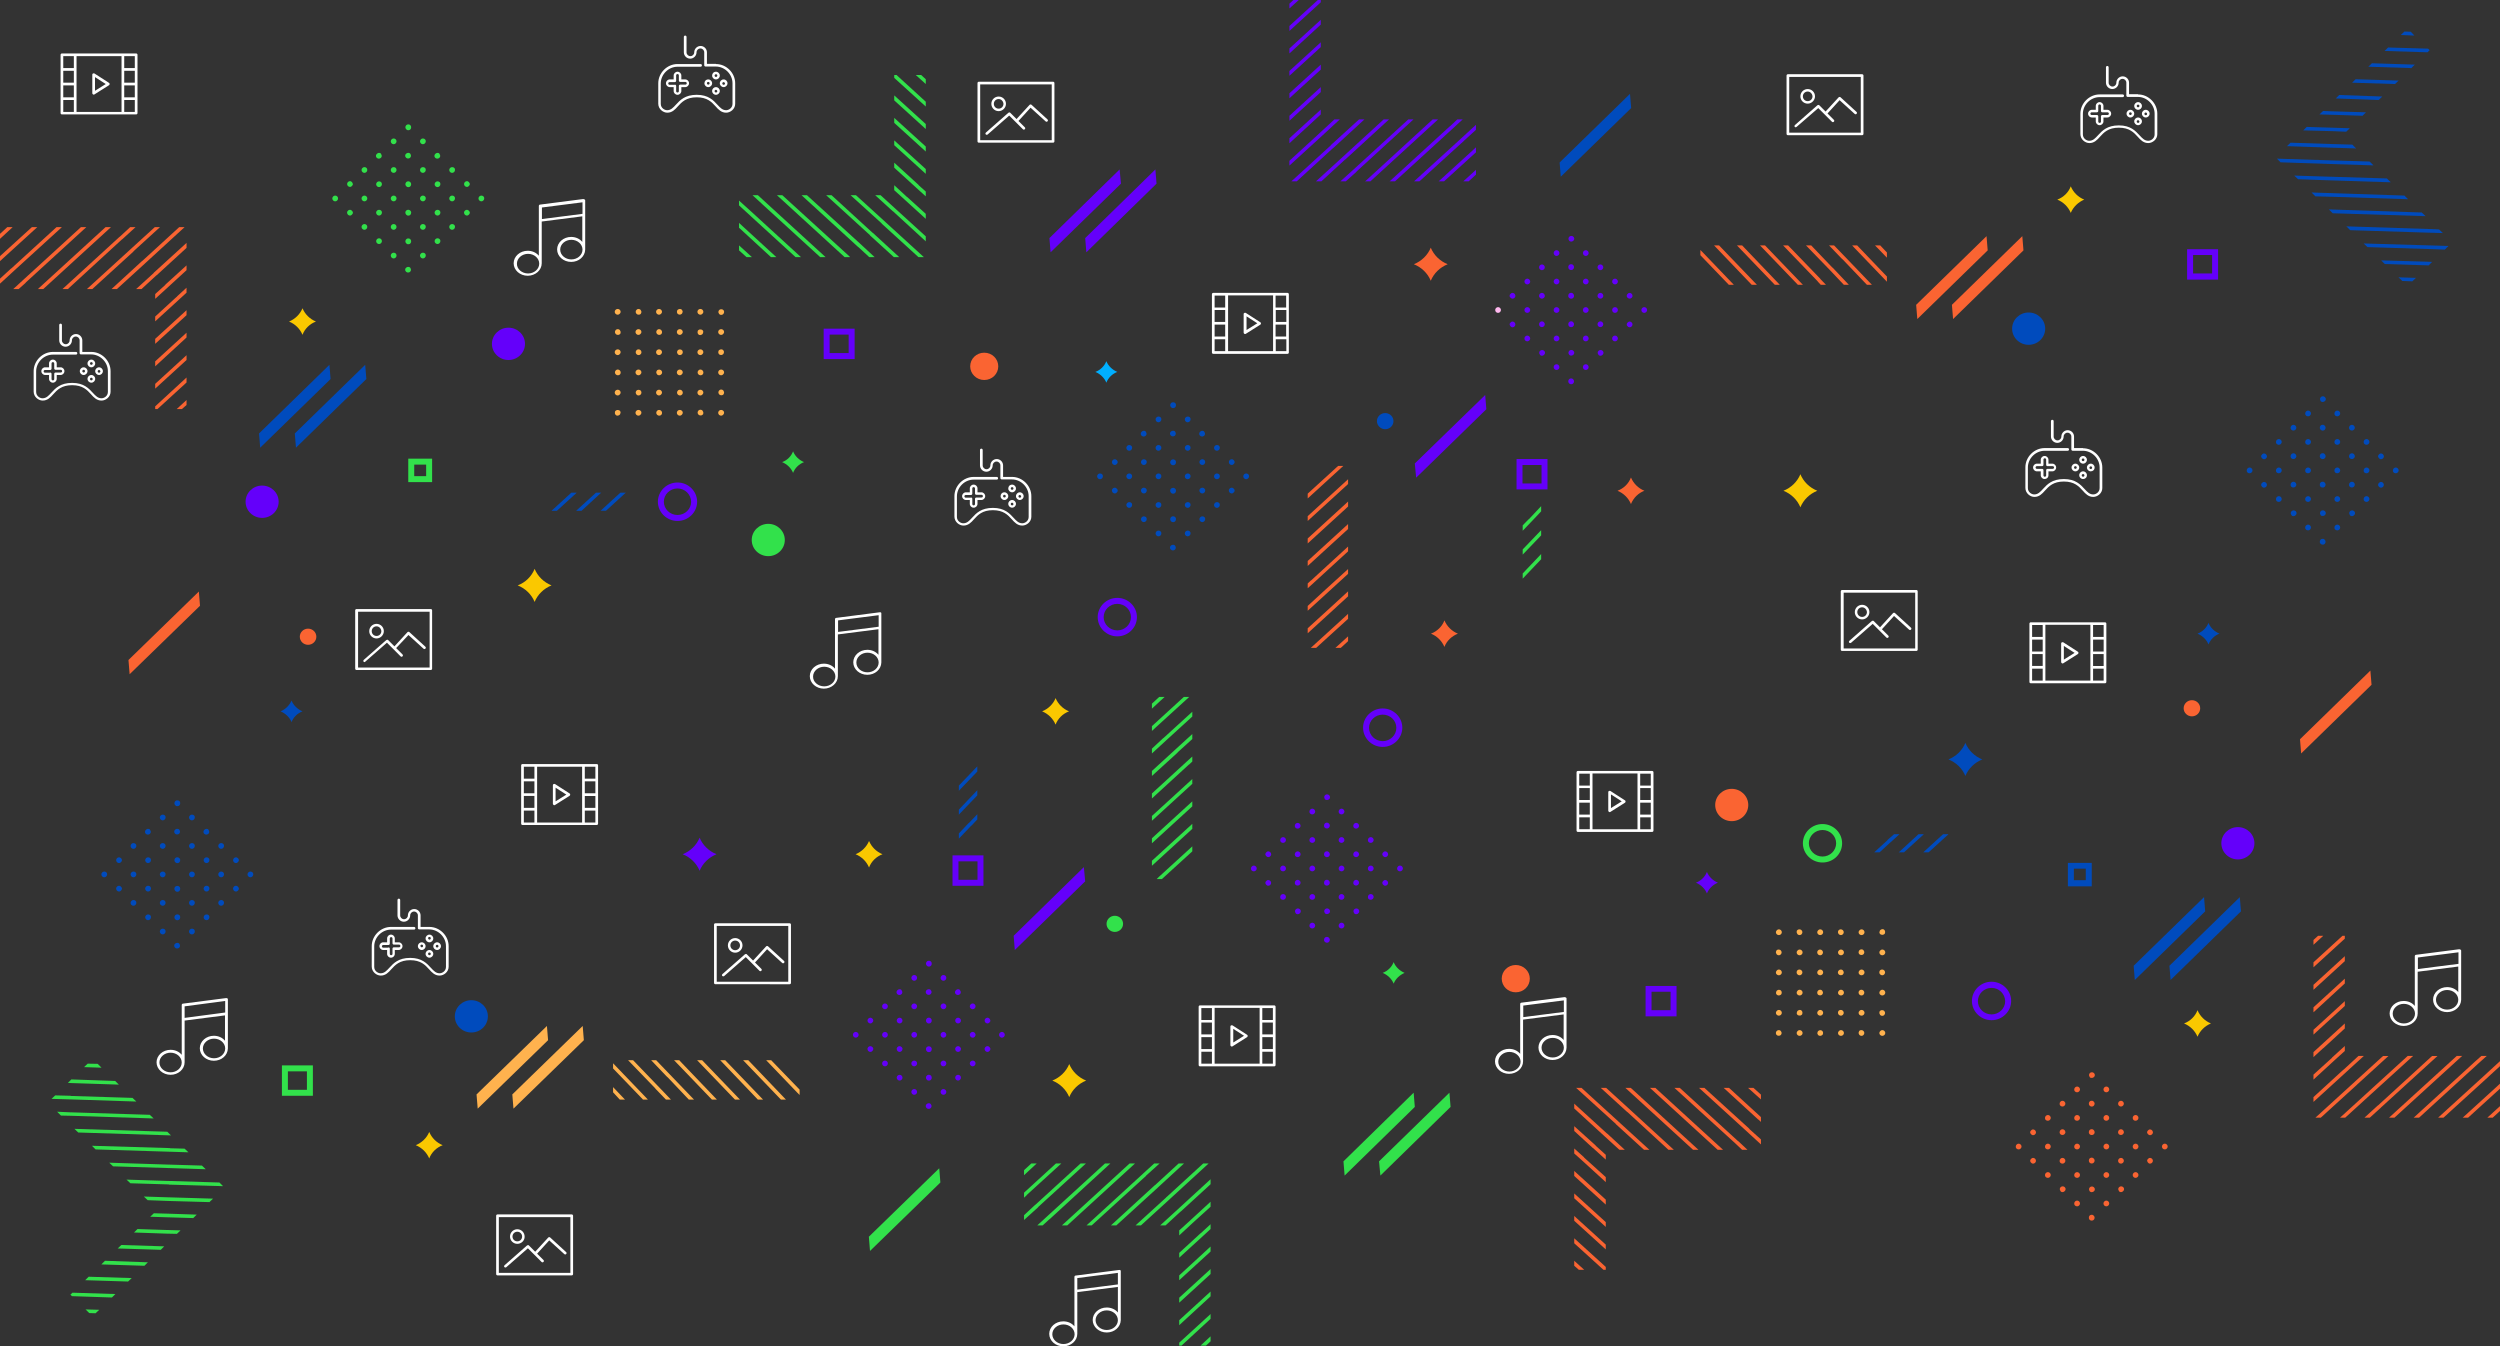 <svg id="_800x800" xmlns="http://www.w3.org/2000/svg" viewBox="0 0 1300 700"><rect x="0" y="0" width="1300" height="700" fill="#333333" stroke="none"/><style>.st0{fill:#6400fa}.st1{fill:#004bbd}.st2{fill:#32e14b}.st3{fill:#ffb24e}.st4{fill:#fa6432}.st5{fill:#fac800}.st6{fill:#00afff}.st7{fill:#ffb8ef}.st8{fill:#fff}</style><title>pattern-01</title><title>pattern-01</title><title>pattern-01</title><path class="st0" d="M511.4 460.6h-16.1v-15.8h16.1v15.8zm-13-3.1h9.9v-9.6h-9.9v9.6z"/><path class="st1" d="M171.9 197.1l-36.6 35.7-.6-7.4 36.6-35.7zm18.6 0l-36.6 35.7-.6-7.4 36.6-35.7z"/><path class="st2" d="M489 614.9l-36.6 35.6-.6-7.4 36.6-35.6z"/><path class="st3" d="M285 540.9l-36.6 35.6-.6-7.4 36.6-35.6z"/><path class="st4" d="M104 315l-36.6 35.6-.6-7.4 36.6-35.6z"/><path class="st3" d="M303.6 540.9L267 576.5l-.6-7.4 36.6-35.6z"/><path class="st0" d="M564.3 458.3L527.7 494l-.6-7.4 36.5-35.7zm18.6-362.8l-36.6 35.7-.6-7.4 36.5-35.7zm18.5 0l-36.5 35.7-.6-7.4 36.5-35.7z"/><path class="st2" d="M87.6 624.5l21.3.6 1.9-1.8-23.3-.7h-.2l-12.5-.4 2 1.9 10.7.4zm-.7 17h.2l4.9.1 1.9-1.8-6.8-.2h-.3l-15.3-.5-1.8 1.8zm-36.1-88.3l-5.2-.1-1.9 1.8 9.1.3zM88 607.4h.2l18.8.6-2-1.9-16.9-.5h-.2l-31.1-1 2 1.9zm.6-17h.3l-.1-.1-.2-.2-1.6-1.6-48.3-1.5 2 1.9zM37 571.7l33.9 1.1-2-1.9-31.9-1h-.1l-.2-.1-8-.2-1.9 1.8 10 .3zm51.3 27.2h.2l9.5.3-2-1.9-7.4-.2h-.2l-.2-.1-40.4-1.2 1.9 1.9zm-51.8-18.7h.2l43.2 1.4-2-1.9-41.3-1.3h-.2l-6.7-.3 2 2zm.8-17l24.5.8-1.9-1.9-22.6-.8h-.2l-1.8 1.8 1.8.1zM87.2 633h.2l13.1.4 1.8-1.8-15.1-.5h-.1l-7.1-.2-1.9 1.8zm-12.1 25.2l1.8-1.8-22.3-.8-1.9 1.9zm8.5-8.3l1.8-1.8-22.3-.7-1.9 1.8zm4.1-34l.2.1 28.1.8-1.9-1.9-26.1-.8h-.4l-21.8-.7 2 1.9zM37.4 674l20.8.7 1.8-1.8-22.3-.7-1.1 1zm9 8.8l3.3.1 1.9-1.8-7.1-.2zm20.2-16.4l1.9-1.8-22.4-.7-1.8 1.8zM614 630l15.5-14.2v-2.6l-17 15.6-.1.1-9.1 8.3h2.8l7.7-7.1zm11.8 12.5l.1-.1 3.6-3.3v-2.5l-4.9 4.5-.1.1-.2.1-11.1 10.2v2.5zM536.3 605l-3.8 3.5v2.6l6.6-6.1zm65.6 12.7l.1-.1 13.7-12.6h-2.8l-12.3 11.3-.2.1-22.7 20.8h2.8zm-12-12.4l.2-.2.1-.1h-2.8l-35.2 32.2h2.8zm-50 22.3l24.8-22.6h-2.8l-23.3 21.3-.1.1-.2.1-5.8 5.4v2.5l7.3-6.6zm56-16.1l.1-.2 7-6.3h-2.8l-5.5 5-.1.1-.1.1-29.5 27h2.7zM545.7 634l.2-.1 31.5-28.9h-2.8l-30.2 27.6-.1.1-4.9 4.5h2.8zm-11.8-12.6l18-16.4h-2.8l-16.5 15.1-.1.1v2.6l1.3-1.2zm85.9 14.9l.1-.1 9.6-8.7v-2.6l-11 10.1-.1.1-5.2 4.7v2.6zm9.7 26.2v-2.6l-16.3 14.9v2.6zm0-11.7v-2.6l-16.3 15v2.5zm-21.6-26.9l.1-.1 20.5-18.8h-2.8l-19 17.4-.2.1-.1.2-15.9 14.5h2.8zm6.5 75.8l15.1-13.9v-2.5l-16.3 14.9v1.5zm12.7 0l2.4-2.2v-2.6l-5.2 4.8zm2.4-25.6v-2.5l-16.3 14.9v2.6zM465.8 108.7l15.6 14.2v2.6l-17-15.6-.2-.1-9.1-8.3h2.8l7.8 7.1zm11.8-12.6l.1.2 3.7 3.3v2.5l-5-4.5-.1-.1-.1-.1L465 87.2v-2.6zm-89.4 37.6l-3.9-3.5v-2.6l6.7 6.1zm65.5-12.7l.2.1 13.7 12.6h-2.8l-12.4-11.3-.1-.2-22.7-20.7h2.8zm-11.9 12.4l.1.2.1.1h-2.8L404 101.5h2.8zM391.7 111l24.8 22.7h-2.8l-23.3-21.3-.1-.1-.1-.1-5.9-5.4v-2.5l7.3 6.6zm56.1 16.2l.1.1 6.9 6.4H452l-5.4-5-.1-.1-.2-.1-29.5-27h2.8zm-50.2-22.5l.1.1 31.6 28.9h-2.8l-30.2-27.6-.2-.2-4.8-4.4h2.8zm-11.8 12.6l17.9 16.4h-2.8l-16.4-15.1-.2-.1v-2.6l1.3 1.2zm85.8-14.9l.2.1 9.6 8.7v2.6l-11.1-10.1-.1-.1-5.2-4.7v-2.6zm9.8-26.2v2.6L465 63.9v-2.6zm0 11.7v2.5L465 75.5V73zm-21.7 26.9l.1.1 20.6 18.8h-2.8l-19.1-17.4-.1-.2-.1-.1-16-14.5h2.8zm6.5-75.8l15.2 13.9v2.5L465 40.5V39zm12.8 0l2.4 2.2v2.5l-5.2-4.7zm2.4 25.5v2.6L465 52.2v-2.6z"/><path class="st4" d="M81.5 143.1L97 128.9v-2.6l-17 15.5-.1.2-9.1 8.3h2.8l7.7-7.1zm11.8 12.5l.1-.1 3.6-3.3v-2.6l-4.9 4.5-.1.2-.2.1-11.1 10.2v2.5zM3.8 118.1L0 121.6v2.6l6.6-6.1zm65.6 12.7l.1-.2 13.7-12.5h-2.7l-12.4 11.3-.1.1-22.8 20.8H48zm-11.9-12.5l.1-.1.1-.1h-2.8l-35.2 32.2h2.8zM7.4 140.7l24.8-22.6h-2.8L6.1 139.4l-.1.1-.2.1-5.8 5.3v2.6l7.3-6.7zm56-16.2l.2-.1 6.9-6.3h-2.8l-5.4 5-.2.1-.1.1-29.5 27h2.8zm-50.1 22.6l.1-.2 31.5-28.8h-2.8l-30.2 27.6-.1.1-4.9 4.5h2.8zM1.4 134.5l18-16.4h-2.8l-16.5 15-.1.2v2.5l1.3-1.2zm85.9 14.9l.1-.1 9.6-8.8V138l-11 10-.1.2-5.2 4.7v2.5zm9.7 26.1V173l-16.3 14.9v2.6zm0-11.6v-2.6l-16.3 14.9v2.6zM75.4 137l.1-.1L96 118.1h-2.8l-19 17.4-.1.1-.2.1L58 150.3h2.8zm6.5 75.7L97 198.9v-2.6l-16.3 15v1.4zm12.7 0l2.4-2.1V208l-5.1 4.7zm2.4-25.5v-2.5l-16.3 14.9v2.5z"/><path class="st3" d="M414.6 568.2l.1.1 1.1 1.1v-2.8L401 551.3h-2.6zm-95.8-.2l3.5 3.8h2.7l-6.2-6.5zm75.3 3.8h2.7l-19.7-20.5h-2.6zm-40.7-17.5l.1.1 16.7 17.4h2.6l-18-18.8-.1-.1-1.5-1.6h-2.7zm-12.8 11.5l.1.1.1.2 5.5 5.7h2.6l-6.8-7.1-.2-.2-12.7-13.2h-2.6zm41.6 6h2.6l-19.7-20.5h-2.6zM347 560.1l.2.1 11 11.6h2.7l-12.5-13-.1-.1-7.1-7.4h-2.6zm-11.4 10.3l-16.8-17.5v2.7l15.4 16 .1.2h2.6l-1.2-1.3zm70.5 1.4h2.6l-19.6-20.5h-2.7z"/><path class="st2" d="M602.7 455.9l-.1.1-1.1 1.1h2.7l15.8-14.4v-2.6zm.1-93.5l-3.8 3.5v2.6l6.6-6.1zm-3.8 73.5v2.6l21-19.2v-2.6zm17.9-39.7l-.1.1-17.8 16.3v2.6l19.2-17.6.2-.1 1.6-1.5v-2.6zm-11.8-12.5l-.1.1-.2.1-5.8 5.4v2.5l7.3-6.7.1-.1 13.6-12.4v-2.5zm-6.1 40.6v2.5l21-19.2v-2.5zm11.9-34.3l-.1.1-11.8 10.8v2.6l13.3-12.1.1-.2 7.6-6.9v-2.6zm-10.5-11.2l18-16.4h-2.8l-16.5 15.1-.1.1v2.5l1.3-1.2zm-1.4 68.8v2.6l21-19.2v-2.6z"/><path class="st0" d="M352.3 270.9c-5.6 0-10.2-4.5-10.2-10s4.6-10 10.2-10 10.2 4.5 10.2 10-4.6 10-10.2 10zm0-16.9c-3.9 0-7.1 3.1-7.1 6.9 0 3.8 3.2 6.9 7.1 6.9s7.1-3.1 7.1-6.9c-.1-3.8-3.2-6.9-7.1-6.9z"/><ellipse class="st0" cx="264.4" cy="178.8" rx="8.6" ry="8.4"/><path class="st0" d="M581 330.9c-5.6 0-10.2-4.5-10.2-10s4.6-10 10.2-10 10.2 4.5 10.2 10-4.6 10-10.2 10zm0-16.9c-3.9 0-7.1 3.1-7.1 6.9 0 3.8 3.2 6.9 7.1 6.9s7.1-3.1 7.1-6.9c0-3.8-3.2-6.9-7.1-6.9z"/><ellipse class="st2" cx="399.5" cy="280.8" rx="8.6" ry="8.4"/><path class="st4" d="M519.1 190.5c0 3.9-3.2 7.1-7.3 7.1-4 0-7.3-3.2-7.3-7.1s3.2-7.1 7.3-7.1 7.3 3.2 7.3 7.1z"/><ellipse class="st1" cx="245.1" cy="528.5" rx="8.6" ry="8.4"/><path class="st2" d="M584 480.4c0 2.3-1.9 4.2-4.3 4.2s-4.3-1.9-4.3-4.2c0-2.3 1.9-4.2 4.3-4.2 2.3 0 4.3 1.8 4.3 4.2z"/><ellipse class="st0" cx="136.3" cy="260.9" rx="8.6" ry="8.4"/><path class="st5" d="M278 295.8c1.6 3.9 4.8 7 8.8 8.6-4 1.6-7.2 4.7-8.8 8.6-1.6-3.9-4.8-7-8.8-8.6 4-1.5 7.2-4.6 8.8-8.6zm278 257.5c1.6 3.9 4.8 7 8.8 8.6-4 1.6-7.2 4.7-8.8 8.6-1.6-3.9-4.8-7-8.8-8.6 4-1.6 7.2-4.7 8.8-8.6z"/><path class="st2" d="M412.4 234.7c1 2.5 3.1 4.5 5.7 5.6-2.6 1-4.7 3-5.7 5.6-1-2.5-3.1-4.5-5.7-5.6 2.7-1 4.7-3 5.7-5.6z"/><path class="st6" d="M575.3 187.8c1 2.5 3.1 4.5 5.7 5.6-2.6 1-4.7 3-5.7 5.6-1-2.5-3.1-4.5-5.7-5.6 2.6-1 4.7-3 5.7-5.6z"/><path class="st1" d="M151.6 364.3c1 2.5 3.1 4.5 5.7 5.6-2.6 1-4.7 3-5.7 5.6-1-2.5-3.1-4.5-5.7-5.6 2.6-1.1 4.6-3.1 5.7-5.6z"/><path class="st5" d="M451.9 437.3c1.3 3.1 3.8 5.6 7 6.9-3.2 1.2-5.8 3.7-7 6.9-1.3-3.1-3.8-5.6-7-6.9 3.2-1.3 5.7-3.8 7-6.9zm-294.6-277c1.3 3.1 3.8 5.6 7 6.9-3.2 1.2-5.8 3.7-7 6.9-1.3-3.1-3.8-5.6-7-6.9 3.2-1.3 5.7-3.8 7-6.9zm65.9 428.3c1.3 3.1 3.8 5.6 7 6.9-3.2 1.2-5.8 3.7-7 6.9-1.3-3.1-3.8-5.6-7-6.9 3.1-1.3 5.7-3.7 7-6.9z"/><path class="st0" d="M444.4 186.7h-16.1v-15.8h16.1v15.8zm-13-3.1h9.9V174h-9.9v9.6z"/><path class="st2" d="M162.7 569.8h-16.1V554h16.1v15.8zm-13-3.1h9.9v-9.6h-9.9v9.6zm75-316h-12.4v-12.2h12.4v12.2zm-9.3-3.1h6.2v-6h-6.2v6z"/><ellipse class="st4" cx="160.2" cy="331.1" rx="4.3" ry="4.2"/><path class="st0" d="M363.8 435.6c1.6 3.9 4.8 7 8.8 8.6-4 1.6-7.2 4.7-8.8 8.6-1.6-3.9-4.8-7-8.8-8.6 4-1.6 7.2-4.7 8.8-8.6z"/><path class="st5" d="M548.9 363c1.3 3.1 3.8 5.6 7 6.9-3.2 1.2-5.8 3.7-7 6.9-1.3-3.1-3.8-5.6-7-6.9 3.2-1.3 5.8-3.8 7-6.9z"/><path class="st0" d="M521 536.6c-.8 0-1.5.7-1.5 1.5s.7 1.5 1.5 1.5 1.5-.7 1.5-1.5-.7-1.5-1.5-1.5zm-6.7 7.7c-.2-.2-.5-.3-.8-.3-.7 0-1.3.5-1.5 1.2v.3c0 .8.7 1.5 1.5 1.5.3 0 .6-.1.8-.3.4-.3.7-.7.7-1.2v-.3c-.2-.4-.4-.7-.7-.9zm0-14.8c-.2-.2-.5-.3-.8-.3-.8 0-1.5.7-1.5 1.5s.7 1.5 1.5 1.5c.3 0 .6-.1.8-.3.4-.3.7-.7.7-1.2-.1-.5-.3-1-.7-1.2zm-16.1-15.1c-.5 0-1 .3-1.3.7-.2.2-.3.5-.3.8 0 .2 0 .4.1.6.2.5.8.9 1.4.9.6 0 1.2-.4 1.4-.9.1-.2.1-.4.1-.6 0-.3-.1-.6-.3-.8-.1-.5-.6-.7-1.1-.7zm-7.6-7.4c-.8 0-1.5.7-1.5 1.5s.7 1.5 1.5 1.5 1.5-.7 1.5-1.5c0-.9-.7-1.5-1.5-1.5zm-7.3 7.4h-.3c-.2 0-.4 0-.6.1-.3.1-.5.3-.7.5-.2.2-.3.5-.3.8 0 .2 0 .4.1.6.2.4.4.6.8.8.2.1.4.1.6.1h.3c.5-.1.9-.4 1.1-.9.1-.2.1-.4.1-.6 0-.3-.1-.6-.3-.8-.1-.3-.4-.5-.8-.6zm0-14.8h-.3c-.2 0-.4 0-.6.1-.5.2-.9.8-.9 1.4 0 .6.4 1.1.9 1.4.2.1.4.1.6.1h.3c.7-.1 1.2-.7 1.2-1.5s-.5-1.4-1.2-1.5zm14.9 44.4c-.7 0-1.3.5-1.5 1.2v.3c0 .8.7 1.5 1.5 1.5s1.5-.7 1.5-1.5v-.3c-.2-.6-.8-1.2-1.5-1.2zm0-14.8c-.8 0-1.5.7-1.5 1.5s.7 1.5 1.5 1.5 1.5-.7 1.5-1.5-.7-1.5-1.5-1.5zm-7.6 7.4c-.8 0-1.5.7-1.5 1.5s.7 1.5 1.5 1.5 1.5-.7 1.5-1.5-.7-1.5-1.5-1.5zm15.2 0c-.8 0-1.5.7-1.5 1.5s.7 1.5 1.5 1.5 1.5-.7 1.5-1.5-.7-1.5-1.5-1.5zm-15.2-14.8c-.8 0-1.5.7-1.5 1.5s.7 1.5 1.5 1.5 1.5-.7 1.5-1.5-.7-1.5-1.5-1.5zm15.2 0c-.8 0-1.5.7-1.5 1.5s.7 1.5 1.5 1.5 1.5-.7 1.5-1.5-.7-1.5-1.5-1.5zm-22.5 22.3h-.3c-.2 0-.4 0-.6.1-.5.2-.8.6-.9 1.1v.3c0 .6.4 1.1.9 1.4.2.1.4.1.6.1h.3c.7-.1 1.2-.7 1.2-1.5v-.3c-.1-.6-.6-1.1-1.2-1.2zm0-14.9h-.3c-.2 0-.4 0-.6.1-.5.2-.9.8-.9 1.4 0 .6.4 1.1.9 1.4.2.1.4.1.6.1h.3c.7-.1 1.2-.7 1.2-1.5s-.5-1.3-1.2-1.5zm14.9 29.7c-.8 0-1.5.7-1.5 1.5s.7 1.5 1.5 1.5 1.5-.7 1.5-1.5c0-.9-.7-1.5-1.5-1.5zm-7.6 7.4c-.8 0-1.5.7-1.5 1.5s.7 1.5 1.5 1.5 1.5-.7 1.5-1.5-.7-1.5-1.5-1.5zm0-14.8c-.8 0-1.5.7-1.5 1.5s.7 1.5 1.5 1.5 1.5-.7 1.5-1.5c0-.9-.7-1.5-1.5-1.5zm15.2 0c-.8 0-1.5.7-1.5 1.5s.7 1.5 1.5 1.5 1.5-.7 1.5-1.5c0-.9-.7-1.5-1.5-1.5zm-22.5 22.2h-.3c-.2 0-.4 0-.6.1-.3.1-.5.3-.7.5-.2.2-.3.5-.3.8 0 .2 0 .4.1.6.2.4.4.6.8.8.2.1.4.1.6.1h.3c.5-.1.9-.4 1.1-.9.1-.2.1-.4.1-.6 0-.3-.1-.6-.3-.8-.1-.3-.4-.5-.8-.6zm0-14.8h-.3c-.2 0-.4 0-.6.1-.5.2-.9.8-.9 1.4 0 .6.4 1.1.9 1.4.2.1.4.1.6.1h.3c.7-.1 1.2-.7 1.2-1.5s-.5-1.4-1.2-1.5zm-15.5-44.5c-.5 0-1 .3-1.3.7-.2.2-.3.5-.3.8 0 .2 0 .4.1.6.2.5.8.9 1.4.9.6 0 1.2-.4 1.4-.9.1-.2.1-.4.1-.6 0-.3-.1-.6-.3-.8-.1-.5-.6-.7-1.1-.7zm7.6-7.4c-.8 0-1.5.7-1.5 1.5s.7 1.5 1.5 1.5 1.5-.7 1.5-1.5c0-.9-.7-1.5-1.5-1.5zm-7.6 37c-.7 0-1.3.5-1.5 1.2v.3c0 .8.7 1.5 1.5 1.5s1.5-.7 1.5-1.5v-.3c-.2-.6-.8-1.2-1.5-1.2zm0-14.8c-.8 0-1.5.7-1.5 1.5s.7 1.5 1.5 1.5 1.5-.7 1.5-1.5-.7-1.5-1.5-1.5zm-7.6 7.4c-.8 0-1.5.7-1.5 1.5s.7 1.5 1.5 1.5 1.5-.7 1.5-1.5-.7-1.5-1.5-1.5zm15.2 0c-.8 0-1.5.7-1.5 1.5s.7 1.5 1.5 1.5 1.5-.7 1.5-1.5-.7-1.5-1.5-1.5zm-15.2-14.8c-.8 0-1.5.7-1.5 1.5s.7 1.5 1.5 1.5 1.5-.7 1.5-1.5-.7-1.5-1.5-1.5zm15.2 0c-.8 0-1.5.7-1.5 1.5s.7 1.5 1.5 1.5 1.5-.7 1.5-1.5-.7-1.5-1.5-1.5zm-22 22.5c-.2-.2-.5-.3-.8-.3-.7 0-1.3.5-1.5 1.2v.3c0 .8.7 1.5 1.5 1.5.3 0 .6-.1.8-.3.4-.3.7-.7.7-1.2v-.3c-.1-.4-.3-.7-.7-.9zm0-14.8c-.2-.2-.5-.3-.8-.3-.8 0-1.5.7-1.5 1.5s.7 1.5 1.5 1.5c.3 0 .6-.1.8-.3.4-.3.7-.7.7-1.2s-.3-1-.7-1.2zm14.4 29.4c-.8 0-1.5.7-1.5 1.5s.7 1.5 1.5 1.5 1.5-.7 1.5-1.5c0-.9-.7-1.5-1.5-1.5zm7.6 7.4c-.8 0-1.5.7-1.5 1.5s.7 1.5 1.5 1.5 1.5-.7 1.5-1.5-.7-1.5-1.5-1.5zm-15.2-14.8c-.8 0-1.5.7-1.5 1.5s.7 1.5 1.5 1.5 1.5-.7 1.5-1.5c0-.9-.7-1.5-1.5-1.5zm15.2 0c-.8 0-1.5.7-1.5 1.5s.7 1.5 1.5 1.5 1.5-.7 1.5-1.5c0-.9-.7-1.5-1.5-1.5zM445 536.6c-.8 0-1.5.7-1.5 1.5s.7 1.5 1.5 1.5 1.5-.7 1.5-1.5-.7-1.5-1.5-1.5z"/><path class="st1" d="M648 246.2c-.8 0-1.5.7-1.5 1.5s.7 1.5 1.5 1.5 1.5-.7 1.5-1.5c.1-.8-.6-1.5-1.5-1.5zm-6.7 7.7c-.2-.2-.5-.3-.8-.3-.7 0-1.3.5-1.5 1.2v.3c0 .8.7 1.5 1.5 1.5.3 0 .6-.1.8-.3.4-.3.7-.7.7-1.2v-.3c-.2-.4-.4-.7-.7-.9zm0-14.8c-.2-.2-.5-.3-.8-.3-.8 0-1.5.7-1.5 1.5s.7 1.5 1.5 1.5c.3 0 .6-.1.8-.3.4-.3.7-.7.7-1.2s-.3-1-.7-1.2zM625.2 224c-.5 0-1 .3-1.3.7-.2.2-.3.5-.3.8 0 .2 0 .4.1.6.2.5.8.9 1.4.9.6 0 1.2-.4 1.4-.9.1-.2.1-.4.1-.6 0-.3-.1-.6-.3-.8-.1-.4-.5-.7-1.1-.7zm-7.6-7.4c-.8 0-1.5.7-1.5 1.5s.7 1.5 1.5 1.5 1.5-.7 1.5-1.5c.1-.9-.6-1.5-1.5-1.5zm-7.3 7.4h-.3c-.2 0-.4 0-.6.1-.3.1-.5.3-.7.5-.2.2-.3.5-.3.8 0 .2 0 .4.1.6.2.4.4.6.8.8.2.1.4.1.6.1h.3c.5-.1.9-.4 1.1-.9.1-.2.1-.4.1-.6 0-.3-.1-.6-.3-.8 0-.3-.4-.5-.8-.6zm0-14.8h-.3c-.2 0-.4 0-.6.1-.5.2-.9.8-.9 1.4 0 .6.4 1.1.9 1.4.2.1.4.1.6.1h.3c.7-.1 1.2-.7 1.2-1.5.1-.8-.5-1.4-1.2-1.5zm14.9 44.4c-.7 0-1.3.5-1.5 1.2v.3c0 .8.7 1.5 1.5 1.5s1.5-.7 1.5-1.5v-.3c-.1-.6-.7-1.2-1.5-1.2zm0-14.8c-.8 0-1.5.7-1.5 1.5s.7 1.5 1.5 1.5 1.5-.7 1.5-1.5c.1-.8-.6-1.5-1.5-1.5zm-7.6 7.4c-.8 0-1.5.7-1.5 1.5s.7 1.5 1.5 1.5 1.5-.7 1.5-1.5c.1-.8-.6-1.5-1.5-1.5zm15.2 0c-.8 0-1.5.7-1.5 1.5s.7 1.5 1.5 1.5 1.5-.7 1.5-1.5c.1-.8-.6-1.5-1.5-1.5zm-15.2-14.8c-.8 0-1.5.7-1.5 1.5s.7 1.5 1.5 1.5 1.5-.7 1.5-1.5c.1-.8-.6-1.5-1.5-1.5zm15.2 0c-.8 0-1.5.7-1.5 1.5s.7 1.5 1.5 1.5 1.5-.7 1.5-1.5c.1-.8-.6-1.5-1.5-1.5zm-22.5 22.3h-.3c-.2 0-.4 0-.6.1-.5.2-.8.6-.9 1.1v.3c0 .6.4 1.1.9 1.4.2.1.4.1.6.1h.3c.7-.1 1.2-.7 1.2-1.5v-.3c-.1-.6-.6-1.1-1.2-1.2zm0-14.8h-.3c-.2 0-.4 0-.6.1-.5.2-.9.8-.9 1.4 0 .6.4 1.1.9 1.4.2.1.4.1.6.1h.3c.7-.1 1.2-.7 1.2-1.5.1-.8-.5-1.4-1.2-1.5zm14.9 29.6c-.8 0-1.5.7-1.5 1.5s.7 1.5 1.5 1.5 1.5-.7 1.5-1.5c.1-.9-.6-1.5-1.5-1.5zm-7.6 7.4c-.8 0-1.5.7-1.5 1.5s.7 1.5 1.5 1.5 1.5-.7 1.5-1.5c.1-.8-.6-1.5-1.5-1.5zm0-14.8c-.8 0-1.5.7-1.5 1.5s.7 1.5 1.5 1.5 1.5-.7 1.5-1.5c.1-.9-.6-1.5-1.5-1.5zm15.2 0c-.8 0-1.5.7-1.5 1.5s.7 1.5 1.5 1.5 1.5-.7 1.5-1.5c.1-.9-.6-1.5-1.5-1.5zm-22.5 22.2h-.3c-.2 0-.4 0-.6.1-.3.1-.5.3-.7.5-.2.2-.3.5-.3.8 0 .2 0 .4.1.6.2.4.4.6.8.8.2.1.4.1.6.1h.3c.5-.1.9-.4 1.1-.9.1-.2.1-.4.1-.6 0-.3-.1-.6-.3-.8 0-.3-.4-.5-.8-.6zm0-14.8h-.3c-.2 0-.4 0-.6.1-.5.2-.9.8-.9 1.4 0 .6.4 1.1.9 1.4.2.1.4.1.6.1h.3c.7-.1 1.2-.7 1.2-1.5.1-.8-.5-1.4-1.2-1.5zM594.8 224c-.5 0-1 .3-1.3.7-.2.2-.3.5-.3.8 0 .2 0 .4.1.6.2.5.8.9 1.4.9.6 0 1.2-.4 1.4-.9.1-.2.1-.4.1-.6 0-.3-.1-.6-.3-.8-.1-.4-.5-.7-1.1-.7zm7.6-7.4c-.8 0-1.5.7-1.5 1.5s.7 1.5 1.5 1.5 1.5-.7 1.5-1.5c.1-.9-.6-1.5-1.5-1.5zm-7.6 37c-.7 0-1.3.5-1.5 1.2v.3c0 .8.7 1.5 1.5 1.5s1.5-.7 1.5-1.5v-.3c-.1-.6-.7-1.2-1.5-1.2zm0-14.8c-.8 0-1.5.7-1.5 1.5s.7 1.5 1.5 1.5 1.5-.7 1.5-1.5c.1-.8-.6-1.5-1.5-1.5zm-7.6 7.4c-.8 0-1.5.7-1.5 1.5s.7 1.5 1.5 1.5 1.5-.7 1.5-1.5c.1-.8-.6-1.5-1.5-1.5zm15.2 0c-.8 0-1.5.7-1.5 1.5s.7 1.5 1.5 1.5 1.5-.7 1.5-1.5c.1-.8-.6-1.5-1.5-1.5zm-15.2-14.8c-.8 0-1.5.7-1.5 1.5s.7 1.5 1.5 1.5 1.5-.7 1.5-1.5c.1-.8-.6-1.5-1.5-1.5zm15.2 0c-.8 0-1.5.7-1.5 1.5s.7 1.5 1.5 1.5 1.5-.7 1.5-1.5c.1-.8-.6-1.5-1.5-1.5zm-21.9 22.5c-.2-.2-.5-.3-.8-.3-.7 0-1.3.5-1.5 1.2v.3c0 .8.7 1.5 1.5 1.5.3 0 .6-.1.8-.3.4-.3.7-.7.7-1.2v-.3c-.2-.4-.4-.7-.7-.9zm0-14.8c-.2-.2-.5-.3-.8-.3-.8 0-1.5.7-1.5 1.5s.7 1.5 1.5 1.5c.3 0 .6-.1.8-.3.4-.3.7-.7.7-1.2s-.3-1-.7-1.2zm14.3 29.4c-.8 0-1.5.7-1.5 1.5s.7 1.5 1.5 1.5 1.5-.7 1.5-1.5c.1-.9-.6-1.5-1.5-1.5zm7.6 7.4c-.8 0-1.5.7-1.5 1.5s.7 1.5 1.5 1.5 1.5-.7 1.5-1.5c.1-.8-.6-1.5-1.5-1.5zm-15.2-14.8c-.8 0-1.5.7-1.5 1.5s.7 1.5 1.5 1.5 1.5-.7 1.5-1.5c.1-.9-.6-1.5-1.5-1.5zm15.2 0c-.8 0-1.5.7-1.5 1.5s.7 1.5 1.5 1.5 1.5-.7 1.5-1.5c.1-.9-.6-1.5-1.5-1.5zM572 246.2c-.8 0-1.5.7-1.5 1.5s.7 1.5 1.5 1.5 1.5-.7 1.5-1.5c.1-.8-.6-1.5-1.5-1.5z"/><path class="st3" d="M376.1 213.6c-.6-.6-1.6-.6-2.2 0-.6.6-.6 1.5 0 2.1.6.6 1.6.6 2.1 0 .7-.6.7-1.6.1-2.1zm-10.4.7c-.1-.3-.2-.5-.4-.8-.5-.5-1.3-.6-1.9-.2-.1.1-.2.1-.2.2-.6.6-.6 1.5 0 2.1.2.2.5.4.8.4.5.1 1 0 1.4-.4.1-.1.1-.2.2-.2.1-.3.2-.7.1-1.1zm10.8-10.5c-.1-.3-.2-.5-.4-.8-.6-.6-1.6-.6-2.1 0-.6.6-.6 1.5 0 2.1.2.2.5.4.8.4.5.1 1 0 1.4-.4.2-.3.4-.8.3-1.3zm-.4-21.7c-.4-.4-.9-.5-1.4-.4-.3.1-.6.2-.8.4-.1.1-.3.3-.3.5-.2.5-.1 1.2.3 1.6.4.4 1.1.5 1.6.3.2-.1.4-.2.5-.3.2-.2.4-.5.4-.8.2-.4 0-.9-.3-1.3zm0-10.5c-.6-.6-1.6-.6-2.2 0-.6.6-.6 1.5 0 2.1.6.6 1.6.6 2.1 0 .7-.6.7-1.5.1-2.1zm-10.6.3c-.1-.1-.1-.2-.2-.2-.1-.1-.3-.3-.5-.3-.3-.1-.6-.1-.9-.1-.3.1-.6.2-.8.4-.1.1-.3.3-.3.5-.1.4-.1.8 0 1.1.1.2.2.3.3.5.1.1.2.1.2.2.4.3 1 .3 1.4.1.2-.1.4-.2.5-.3.2-.2.4-.5.4-.8.2-.4.1-.8-.1-1.1zm10.8-10.5c-.1-.1-.1-.2-.2-.2-.1-.1-.3-.3-.5-.3-.5-.2-1.2-.1-1.6.3-.4.4-.6 1.1-.3 1.6.1.2.2.3.3.5.1.1.2.1.2.2.6.4 1.4.3 1.9-.2.5-.6.6-1.4.2-1.9zm-21.7 41.7c-.5-.5-1.3-.6-1.9-.2-.1.1-.2.1-.2.2-.6.6-.6 1.5 0 2.1.6.6 1.6.6 2.1 0 .1-.1.1-.2.2-.2.4-.6.3-1.4-.2-1.9zm10.7-10.5c-.6-.6-1.6-.6-2.1 0-.6.6-.6 1.5 0 2.1.6.6 1.6.6 2.2 0 .5-.6.5-1.5-.1-2.1zm-10.7 0c-.6-.6-1.6-.6-2.2 0-.6.6-.6 1.5 0 2.1.6.6 1.6.6 2.1 0 .7-.6.7-1.5.1-2.1zm10.7 10.5c-.6-.6-1.6-.6-2.2 0-.6.6-.6 1.5 0 2.1.6.6 1.6.6 2.1 0 .7-.6.7-1.5.1-2.1zm0-21c-.6-.6-1.6-.6-2.2 0-.6.6-.6 1.5 0 2.1.6.6 1.6.6 2.1 0 .7-.6.7-1.5.1-2.1zm10.8 10.5c-.6-.6-1.6-.6-2.2 0-.6.6-.6 1.5 0 2.1.6.6 1.6.6 2.1 0 .7-.6.7-1.5.1-2.1zm-32.1.2c-.1-.1-.1-.2-.2-.2-.1-.1-.3-.3-.5-.3-.5-.2-1-.1-1.4.1-.1.1-.2.1-.2.2-.4.4-.6 1.1-.3 1.6.1.2.2.3.3.5.1.1.2.1.2.2.6.4 1.4.3 1.9-.2.1-.1.1-.2.2-.2.4-.5.4-1.2 0-1.7zm10.8-10.5c-.1-.1-.1-.2-.2-.2-.1-.1-.3-.3-.5-.3-.5-.2-1.2-.1-1.6.3-.4.4-.6 1.1-.3 1.6.1.2.2.3.3.5.1.1.2.1.2.2.6.4 1.4.3 1.9-.2s.6-1.3.2-1.9zm-11 31.3c-.6-.6-1.6-.6-2.1 0-.6.6-.6 1.5 0 2.1.6.6 1.6.6 2.2 0 .5-.6.5-1.6-.1-2.1zm-10.7 0c-.6-.6-1.6-.6-2.2 0-.6.6-.6 1.5 0 2.1.6.6 1.6.6 2.1 0 .7-.6.7-1.6.1-2.1zm10.7-10.5c-.6-.6-1.6-.6-2.2 0-.6.6-.6 1.5 0 2.1.6.6 1.6.6 2.1 0 .7-.6.7-1.5.1-2.1zm10.8 10.5c-.6-.6-1.6-.6-2.2 0-.6.6-.6 1.5 0 2.1.6.6 1.6.6 2.1 0 .7-.6.7-1.6.1-2.1zm-32.1.2c-.1-.1-.1-.2-.2-.2-.1-.1-.3-.3-.5-.3-.3-.1-.6-.1-.9-.1-.3.1-.6.2-.8.4-.1.1-.3.3-.3.5-.1.4-.1.8 0 1.1.1.2.2.3.3.5.1.1.2.1.2.2.4.3 1 .3 1.4.1.2-.1.4-.2.5-.3.2-.2.4-.5.4-.8.2-.4.1-.8-.1-1.1zm10.8-10.5c-.1-.1-.1-.2-.2-.2-.1-.1-.3-.3-.5-.3-.5-.2-1.2-.1-1.6.3-.4.4-.6 1.1-.3 1.6.1.2.2.3.3.5.1.1.2.1.2.2.6.4 1.4.3 1.9-.2s.6-1.3.2-1.9zm21.3-42.2c-.4-.4-.9-.5-1.4-.4-.3.1-.6.2-.8.4-.1.1-.3.3-.3.5-.2.5-.1 1.2.3 1.6.4.4 1.1.5 1.6.3.2-.1.4-.2.5-.3.2-.2.4-.5.4-.8.2-.4 0-.9-.3-1.3zm10.7 0c-.6-.6-1.6-.6-2.2 0-.6.6-.6 1.5 0 2.1.6.6 1.6.6 2.1 0 .7-.5.7-1.5.1-2.1zm-32.2 21c-.5-.5-1.3-.6-1.9-.2-.1.1-.2.1-.2.2-.6.6-.6 1.5 0 2.1.6.6 1.6.6 2.1 0 .1-.1.1-.2.2-.2.4-.6.3-1.4-.2-1.9zm10.7-10.5c-.6-.6-1.6-.6-2.1 0-.6.6-.6 1.5 0 2.1.6.6 1.6.6 2.2 0 .5-.6.5-1.5-.1-2.1zm-10.7 0c-.6-.6-1.6-.6-2.2 0-.6.6-.6 1.5 0 2.1.6.6 1.6.6 2.1 0 .7-.6.7-1.5.1-2.1zm10.7 10.5c-.6-.6-1.6-.6-2.2 0-.6.6-.6 1.5 0 2.1.6.6 1.6.6 2.1 0 .7-.6.7-1.5.1-2.1zm0-21c-.6-.6-1.6-.6-2.2 0-.6.6-.6 1.5 0 2.1.6.6 1.6.6 2.1 0 .7-.5.7-1.5.1-2.1zm10.8 10.5c-.6-.6-1.6-.6-2.2 0-.6.6-.6 1.5 0 2.1.6.6 1.6.6 2.1 0 .7-.6.7-1.5.1-2.1zm-31.9.8c-.1-.3-.2-.5-.4-.8-.5-.5-1.3-.6-1.9-.2-.1.1-.2.1-.2.2-.6.6-.6 1.5 0 2.1.2.2.5.4.8.4.5.1 1 0 1.4-.4.1-.1.1-.2.2-.2.1-.3.2-.7.1-1.1zm10.8-10.5c-.1-.3-.2-.5-.4-.8-.6-.6-1.6-.6-2.1 0-.6.6-.6 1.5 0 2.1.2.2.5.4.8.4.5.1 1 0 1.4-.4.2-.3.4-.8.3-1.3zm-11.2 30.7c-.6-.6-1.6-.6-2.1 0-.6.6-.6 1.5 0 2.1.6.6 1.6.6 2.2 0 .5-.6.5-1.5-.1-2.1zm0 10.5c-.6-.6-1.6-.6-2.2 0-.6.6-.6 1.5 0 2.1.6.6 1.6.6 2.1 0 .7-.6.7-1.5.1-2.1zm0-21c-.6-.6-1.6-.6-2.2 0-.6.6-.6 1.5 0 2.1.6.6 1.6.6 2.1 0 .7-.6.7-1.5.1-2.1zm10.8 10.5c-.6-.6-1.6-.6-2.2 0-.6.6-.6 1.5 0 2.1.6.6 1.6.6 2.1 0 .7-.6.7-1.5.1-2.1zm-10.8-31.5c-.6-.6-1.6-.6-2.2 0-.6.6-.6 1.5 0 2.1.6.6 1.6.6 2.1 0 .7-.5.7-1.5.1-2.1z"/><path class="st1" d="M130.2 453.2c-.8 0-1.5.7-1.5 1.5s.7 1.5 1.5 1.5 1.5-.7 1.5-1.5c.1-.8-.6-1.5-1.5-1.5zm-6.7 7.7c-.2-.2-.5-.3-.8-.3-.7 0-1.3.5-1.5 1.2v.3c0 .8.7 1.5 1.5 1.5.3 0 .6-.1.8-.3.4-.3.7-.7.7-1.2v-.3c-.2-.4-.4-.7-.7-.9zm0-14.8c-.2-.2-.5-.3-.8-.3-.8 0-1.5.7-1.5 1.5s.7 1.5 1.5 1.5c.3 0 .6-.1.8-.3.4-.3.7-.7.7-1.2s-.3-1-.7-1.2zM107.4 431c-.5 0-1 .3-1.3.7-.2.2-.3.5-.3.8 0 .2 0 .4.1.6.2.5.8.9 1.4.9.6 0 1.2-.4 1.4-.9.1-.2.1-.4.1-.6 0-.3-.1-.6-.3-.8-.1-.5-.5-.7-1.1-.7zm-7.6-7.4c-.8 0-1.5.7-1.5 1.5s.7 1.5 1.5 1.5 1.5-.7 1.5-1.5c.1-.9-.6-1.5-1.5-1.5zm-7.3 7.4h-.3c-.2 0-.4 0-.6.1-.3.1-.5.3-.7.5-.2.2-.3.5-.3.8 0 .2 0 .4.1.6.2.4.4.6.8.8.2.1.4.1.6.1h.3c.5-.1.9-.4 1.1-.9.1-.2.1-.4.1-.6 0-.3-.1-.6-.3-.8 0-.3-.4-.5-.8-.6zm0-14.8h-.3c-.2 0-.4 0-.6.1-.5.2-.9.8-.9 1.4 0 .6.4 1.1.9 1.4.2.1.4.1.6.1h.3c.7-.1 1.2-.7 1.2-1.5.1-.8-.5-1.4-1.2-1.5zm14.9 44.4c-.7 0-1.3.5-1.5 1.2v.3c0 .8.7 1.5 1.5 1.5s1.5-.7 1.5-1.5v-.3c-.1-.7-.7-1.2-1.5-1.2zm0-14.8c-.8 0-1.5.7-1.5 1.5s.7 1.5 1.5 1.5 1.5-.7 1.5-1.5c.1-.8-.6-1.5-1.5-1.5zm-7.6 7.4c-.8 0-1.5.7-1.5 1.5s.7 1.5 1.5 1.5 1.5-.7 1.5-1.5c.1-.8-.6-1.5-1.5-1.5zm15.2 0c-.8 0-1.5.7-1.5 1.5s.7 1.5 1.5 1.5 1.5-.7 1.5-1.5c.1-.8-.6-1.5-1.5-1.5zm-15.2-14.8c-.8 0-1.5.7-1.5 1.5s.7 1.5 1.5 1.5 1.5-.7 1.5-1.5c.1-.8-.6-1.5-1.5-1.5zm15.2 0c-.8 0-1.5.7-1.5 1.5s.7 1.5 1.5 1.5 1.5-.7 1.5-1.5c.1-.8-.6-1.5-1.5-1.5zm-22.5 22.3h-.3c-.2 0-.4 0-.6.1-.5.2-.8.6-.9 1.1v.3c0 .6.4 1.1.9 1.4.2.1.4.1.6.1h.3c.7-.1 1.2-.7 1.2-1.5v-.3c-.1-.7-.6-1.1-1.2-1.2zm0-14.9h-.3c-.2 0-.4 0-.6.1-.5.2-.9.8-.9 1.4 0 .6.4 1.1.9 1.4.2.1.4.1.6.1h.3c.7-.1 1.2-.7 1.2-1.5.1-.7-.5-1.3-1.2-1.5zm14.9 29.7c-.8 0-1.5.7-1.5 1.5s.7 1.5 1.5 1.5 1.5-.7 1.5-1.5c.1-.9-.6-1.5-1.5-1.5zm-7.6 7.4c-.8 0-1.5.7-1.5 1.5s.7 1.5 1.5 1.5 1.5-.7 1.5-1.5c.1-.9-.6-1.5-1.5-1.5zm0-14.9c-.8 0-1.5.7-1.5 1.5s.7 1.5 1.5 1.5 1.5-.7 1.5-1.5c.1-.8-.6-1.5-1.5-1.5zm15.2 0c-.8 0-1.5.7-1.5 1.5s.7 1.5 1.5 1.5 1.5-.7 1.5-1.5c.1-.8-.6-1.5-1.5-1.5zm-22.5 22.3h-.3c-.2 0-.4 0-.6.1-.3.1-.5.3-.7.5-.2.2-.3.5-.3.8 0 .2 0 .4.1.6.2.4.4.6.8.8.2.1.4.1.6.1h.3c.5-.1.9-.4 1.1-.9.1-.2.1-.4.1-.6 0-.3-.1-.6-.3-.8 0-.3-.4-.5-.8-.6zm0-14.8h-.3c-.2 0-.4 0-.6.1-.5.2-.9.8-.9 1.4 0 .6.4 1.1.9 1.4.2.1.4.1.6.1h.3c.7-.1 1.2-.7 1.2-1.5.1-.8-.5-1.4-1.2-1.5zM77 431c-.5 0-1 .3-1.3.7-.2.2-.3.5-.3.8 0 .2 0 .4.1.6.2.5.8.9 1.4.9.6 0 1.2-.4 1.4-.9.1-.2.1-.4.1-.6 0-.3-.1-.6-.3-.8-.1-.5-.5-.7-1.1-.7zm7.6-7.4c-.8 0-1.5.7-1.5 1.5s.7 1.5 1.5 1.5 1.5-.7 1.5-1.5c.1-.9-.6-1.5-1.5-1.5zm-7.6 37c-.7 0-1.3.5-1.5 1.2v.3c0 .8.7 1.5 1.5 1.5s1.5-.7 1.5-1.5v-.3c-.1-.7-.7-1.2-1.5-1.2zm0-14.8c-.8 0-1.5.7-1.5 1.5s.7 1.5 1.5 1.5 1.5-.7 1.5-1.5c.1-.8-.6-1.5-1.5-1.5zm-7.6 7.4c-.8 0-1.5.7-1.5 1.5s.7 1.5 1.5 1.5 1.5-.7 1.5-1.5c.1-.8-.6-1.5-1.5-1.5zm15.2 0c-.8 0-1.5.7-1.5 1.5s.7 1.5 1.5 1.5 1.5-.7 1.5-1.5c.1-.8-.6-1.5-1.5-1.5zm-15.2-14.8c-.8 0-1.5.7-1.5 1.5s.7 1.5 1.5 1.5 1.5-.7 1.5-1.5c.1-.8-.6-1.5-1.5-1.5zm15.2 0c-.8 0-1.5.7-1.5 1.5s.7 1.5 1.5 1.5 1.5-.7 1.5-1.5c.1-.8-.6-1.5-1.5-1.5zm-21.9 22.5c-.2-.2-.5-.3-.8-.3-.7 0-1.3.5-1.5 1.2v.3c0 .8.7 1.5 1.5 1.5.3 0 .6-.1.8-.3.4-.3.7-.7.7-1.2v-.3c-.2-.4-.4-.7-.7-.9zm0-14.8c-.2-.2-.5-.3-.8-.3-.8 0-1.5.7-1.5 1.5s.7 1.5 1.5 1.5c.3 0 .6-.1.8-.3.4-.3.7-.7.7-1.2s-.3-1-.7-1.2zM77 475.5c-.8 0-1.5.7-1.5 1.5s.7 1.5 1.5 1.5 1.5-.7 1.5-1.5c.1-.9-.6-1.5-1.5-1.5zm7.6 7.4c-.8 0-1.5.7-1.5 1.5s.7 1.5 1.5 1.5 1.5-.7 1.5-1.5c.1-.9-.6-1.5-1.5-1.5zM69.4 468c-.8 0-1.5.7-1.5 1.5s.7 1.5 1.5 1.5 1.5-.7 1.5-1.5c.1-.8-.6-1.5-1.5-1.5zm15.2 0c-.8 0-1.5.7-1.5 1.5s.7 1.5 1.5 1.5 1.5-.7 1.5-1.5c.1-.8-.6-1.5-1.5-1.5zm-30.4-14.8c-.8 0-1.5.7-1.5 1.5s.7 1.5 1.5 1.5 1.5-.7 1.5-1.5c.1-.8-.6-1.5-1.5-1.5z"/><path class="st2" d="M250.3 101.7c-.8 0-1.5.7-1.5 1.5s.7 1.5 1.5 1.5 1.5-.7 1.5-1.5c.1-.8-.6-1.5-1.5-1.5zm-6.7 7.7c-.2-.2-.5-.3-.8-.3-.7 0-1.3.5-1.5 1.2v.3c0 .8.7 1.5 1.5 1.5.3 0 .6-.1.8-.3.4-.3.7-.7.7-1.2v-.3c-.2-.4-.4-.7-.7-.9zm0-14.9c-.2-.2-.5-.3-.8-.3-.8 0-1.5.7-1.5 1.5s.7 1.5 1.5 1.5c.3 0 .6-.1.8-.3.4-.3.7-.7.7-1.2 0-.4-.3-.9-.7-1.2zm-16.1-15c-.5 0-1 .3-1.3.7-.2.2-.3.5-.3.8 0 .2 0 .4.1.6.2.5.8.9 1.4.9.6 0 1.2-.4 1.4-.9.1-.2.1-.4.1-.6 0-.3-.1-.6-.3-.8-.1-.5-.5-.7-1.1-.7zm-7.6-7.5c-.8 0-1.5.7-1.5 1.5s.7 1.5 1.5 1.5 1.5-.7 1.5-1.5c.1-.8-.6-1.5-1.5-1.5zm-7.3 7.5h-.3c-.2 0-.4 0-.6.1-.3.1-.5.3-.7.5-.2.2-.3.5-.3.8 0 .2 0 .4.1.6.2.4.4.6.8.8.2.1.4.1.6.1h.3c.5-.1.9-.4 1.1-.9.1-.2.1-.4.1-.6 0-.3-.1-.6-.3-.8 0-.3-.4-.5-.8-.6zm0-14.8h-.3c-.2 0-.4 0-.6.1-.5.2-.9.8-.9 1.4s.4 1.1.9 1.4c.2.1.4.1.6.1h.3c.7-.1 1.2-.7 1.2-1.5s-.5-1.4-1.2-1.5zm14.9 44.4c-.7 0-1.3.5-1.5 1.2v.3c0 .8.7 1.5 1.5 1.5s1.5-.7 1.5-1.5v-.3c-.1-.7-.7-1.2-1.5-1.2zm0-14.8c-.8 0-1.5.7-1.5 1.5s.7 1.5 1.5 1.5 1.5-.7 1.5-1.5c.1-.9-.6-1.5-1.5-1.5zm-7.6 7.4c-.8 0-1.5.7-1.5 1.5s.7 1.5 1.5 1.5 1.5-.7 1.5-1.5c.1-.8-.6-1.5-1.5-1.5zm15.2 0c-.8 0-1.5.7-1.5 1.5s.7 1.5 1.5 1.5 1.5-.7 1.5-1.5c.1-.8-.6-1.5-1.5-1.5zm-15.2-14.8c-.8 0-1.5.7-1.5 1.5s.7 1.5 1.5 1.5 1.5-.7 1.5-1.5c.1-.9-.6-1.5-1.5-1.5zm15.2 0c-.8 0-1.5.7-1.5 1.5s.7 1.5 1.5 1.5 1.5-.7 1.5-1.5c.1-.9-.6-1.5-1.5-1.5zm-22.5 22.2h-.3c-.2 0-.4 0-.6.1-.5.2-.8.6-.9 1.1v.3c0 .6.4 1.1.9 1.4.2.1.4.1.6.1h.3c.7-.1 1.2-.7 1.2-1.5v-.3c-.1-.6-.6-1-1.2-1.2zm0-14.8h-.3c-.2 0-.4 0-.6.1-.5.2-.9.8-.9 1.4 0 .6.4 1.1.9 1.4.2.1.4.1.6.1h.3c.7-.1 1.2-.7 1.2-1.5s-.5-1.3-1.2-1.5zm14.9 29.6c-.8 0-1.5.7-1.5 1.5s.7 1.5 1.5 1.5 1.5-.7 1.5-1.5c.1-.8-.6-1.5-1.5-1.5zm-7.6 7.5c-.8 0-1.5.7-1.5 1.5s.7 1.5 1.5 1.5 1.5-.7 1.5-1.5c.1-.9-.6-1.5-1.5-1.5zm0-14.9c-.8 0-1.5.7-1.5 1.5s.7 1.5 1.5 1.5 1.5-.7 1.5-1.5c.1-.8-.6-1.5-1.5-1.5zm15.2 0c-.8 0-1.5.7-1.5 1.5s.7 1.5 1.5 1.5 1.5-.7 1.5-1.5c.1-.8-.6-1.5-1.5-1.5zm-22.5 22.3h-.3c-.2 0-.4 0-.6.1-.3.1-.5.3-.7.5-.2.2-.3.5-.3.8 0 .2 0 .4.1.6.2.4.4.6.8.8.2.1.4.1.6.1h.3c.5-.1.9-.4 1.1-.9.1-.2.1-.4.1-.6 0-.3-.1-.6-.3-.8 0-.3-.4-.5-.8-.6zm0-14.8h-.3c-.2 0-.4 0-.6.1-.5.2-.9.8-.9 1.4 0 .6.4 1.1.9 1.4.2.1.4.1.6.1h.3c.7-.1 1.2-.7 1.2-1.5s-.5-1.4-1.2-1.5zm-15.5-44.5c-.5 0-1 .3-1.3.7-.2.2-.3.5-.3.8 0 .2 0 .4.1.6.2.5.8.9 1.4.9.6 0 1.2-.4 1.4-.9.1-.2.1-.4.1-.6 0-.3-.1-.6-.3-.8-.1-.5-.5-.7-1.1-.7zm7.6-7.5c-.8 0-1.5.7-1.5 1.5s.7 1.5 1.5 1.5 1.5-.7 1.5-1.5-.6-1.5-1.5-1.5zm-7.6 37.1c-.7 0-1.3.5-1.5 1.2v.3c0 .8.7 1.5 1.5 1.5s1.5-.7 1.5-1.5v-.3c-.1-.7-.7-1.2-1.5-1.2zm0-14.8c-.8 0-1.5.7-1.5 1.5s.7 1.5 1.5 1.5 1.5-.7 1.5-1.5c0-.9-.6-1.5-1.5-1.5zm-7.6 7.4c-.8 0-1.5.7-1.5 1.5s.7 1.5 1.5 1.5 1.5-.7 1.5-1.5-.6-1.5-1.5-1.5zm15.2 0c-.8 0-1.5.7-1.5 1.5s.7 1.5 1.5 1.5 1.5-.7 1.5-1.5-.6-1.5-1.5-1.5zm-15.2-14.8c-.8 0-1.5.7-1.5 1.5s.7 1.5 1.5 1.5 1.5-.7 1.5-1.5c0-.9-.6-1.5-1.5-1.5zm15.2 0c-.8 0-1.5.7-1.5 1.5s.7 1.5 1.5 1.5 1.5-.7 1.5-1.5c0-.9-.6-1.5-1.5-1.5zm-21.9 22.5c-.2-.2-.5-.3-.8-.3-.7 0-1.3.5-1.5 1.2v.3c0 .8.7 1.5 1.5 1.5.3 0 .6-.1.8-.3.4-.3.7-.7.7-1.2v-.3c-.2-.4-.4-.7-.7-.9zm0-14.9c-.2-.2-.5-.3-.8-.3-.8 0-1.5.7-1.5 1.5s.7 1.5 1.5 1.5c.3 0 .6-.1.8-.3.4-.3.7-.7.7-1.2-.1-.4-.3-.9-.7-1.2zm14.3 29.4c-.8 0-1.5.7-1.5 1.5s.7 1.5 1.5 1.5 1.5-.7 1.5-1.5-.6-1.5-1.5-1.5zm7.6 7.5c-.8 0-1.5.7-1.5 1.5s.7 1.5 1.5 1.5 1.5-.7 1.5-1.5c0-.9-.6-1.5-1.5-1.5zm-15.2-14.9c-.8 0-1.5.7-1.5 1.5s.7 1.5 1.5 1.5 1.5-.7 1.5-1.5-.6-1.5-1.5-1.5zm15.2 0c-.8 0-1.5.7-1.5 1.5s.7 1.5 1.5 1.5 1.5-.7 1.5-1.5-.6-1.5-1.5-1.5zm-30.4-14.8c-.8 0-1.5.7-1.5 1.5s.7 1.5 1.5 1.5 1.5-.7 1.5-1.5-.6-1.5-1.5-1.5z"/><path class="st1" d="M312.4 256.4l.1-.1.2-.1h-2.8l-10.3 9.4h2.8zm6 6.2l.1-.1 6.9-6.3h-2.8l-5.4 4.9-.1.1-.2.2-4.6 4.2h2.8zm-18.5-6.4h-2.8l-10.3 9.4h2.8zm198.9 167.2l-.1.2-.1.1V421l9.6-10.1v2.7zm6.4 5.9l-.2.1-6.4 6.7v-2.7l5-5.3.2-.1.1-.1 4.3-4.5v2.7zm-6.6-18.1v-2.7l9.6-10v2.7z"/><path class="st0" d="M804.7 254.5h-16.1v-15.8h16.1v15.8zm-13-3.1h9.9v-9.6h-9.9v9.6z"/><path class="st1" d="M1128.1 502.2l36.6-35.7.6 7.4-36.6 35.7zm-18.6 0l36.6-35.7.6 7.4-36.6 35.7zM811 84.5l36.6-35.7.6 7.4-36.6 35.7z"/><path class="st4" d="M1015 158.5l36.6-35.7.6 7.4-36.6 35.7zm181 225.9l36.6-35.7.6 7.4-36.6 35.7zM996.4 158.5l36.6-35.7.6 7.4-36.6 35.7z"/><path class="st0" d="M735.7 241l36.6-35.6.6 7.4-36.5 35.6z"/><path class="st2" d="M717.1 603.9l36.6-35.7.6 7.4-36.5 35.7zm-18.5 0l36.5-35.7.6 7.4-36.5 35.7z"/><path class="st1" d="M1212.4 74.9l-21.3-.7-1.9 1.8 23.3.8h.2l12.5.4-2-2-10.7-.3zm.7-17h-.2l-4.9-.2-1.9 1.8 6.8.2h.3l15.3.5 1.8-1.8zm36.1 88.2l5.2.2 1.9-1.8-9.1-.3zM1212 91.9h-.2l-18.8-.6 2 1.9 16.9.6h.2l31.1 1-2-2zm-.6 17h-.3l.1.2.2.2 1.6 1.6 48.3 1.5-2-1.9zm51.6 18.7l-33.9-1 2 1.9 31.9 1h.3l8 .3 1.9-1.9-10-.3zm-51.3-27.2h-.2l-9.5-.3 2 2 7.4.2h.4l40.4 1.3-1.9-1.9zm51.8 18.7h-.2l-43.2-1.4 2 2 41.3 1.3h.2l6.7.2-2-1.9zm-.8 17l-24.5-.7 1.9 1.9 22.6.7h.2l1.8-1.8-1.8-.1zm-49.9-69.7h-.2l-13.1-.4-1.8 1.8 15.1.4h.1l7.1.3 1.9-1.8zm12.1-25.2l-1.8 1.8 22.3.7 1.9-1.8zm-8.5 8.2l-1.8 1.8 22.3.8 1.9-1.8zm-4.1 34h-.2l-28.1-.9 1.9 1.9 26.1.9h.4l21.8.7-2-2zm50.3-58.1l-20.8-.6-1.8 1.8 22.3.7 1.1-1.1zm-9-8.8l-3.3-.1-1.9 1.8 7.1.3zm-20.2 16.4l-1.9 1.8 22.4.7 1.8-1.8z"/><path class="st0" d="M686 69.4l-15.5 14.2v2.5l17-15.5.1-.1 9.1-8.4h-2.8l-7.7 7.1zm-11.8-12.6l-.1.1-3.6 3.3v2.6l4.9-4.5.1-.1.2-.2 11.1-10.1v-2.6zm89.5 37.5l3.8-3.5v-2.5l-6.6 6zm-65.6-12.6l-.1.1-13.7 12.5h2.8L699.4 83l.2-.1 22.7-20.8h-2.8zm12 12.4l-.2.1-.1.1h2.8l35.2-32.2H745zm50-22.4l-24.8 22.6h2.8l23.3-21.2.1-.2.2-.1 5.8-5.3v-2.6l-7.3 6.7zm-56 16.2l-.1.1-7 6.3h2.8l5.5-4.9.1-.2.1-.1 29.5-27h-2.7zm50.2-22.5l-.2.1-31.5 28.8h2.8l30.2-27.6.1-.1 4.9-4.5h-2.8zm11.8 12.5l-18 16.4h2.8l16.5-15 .1-.1v-2.6l-1.3 1.2zM680.2 63l-.1.1-9.6 8.8v2.6l11-10.1.1-.1 5.2-4.8V57zm-9.7-26.1v2.5l16.3-14.9V22zm0 11.6v2.6l16.3-14.9v-2.6zm21.6 26.9l-.1.2-20.5 18.7h2.8l19-17.4.2-.1.1-.1 15.9-14.6h-2.8zM685.6-.3l-15.1 13.8v2.6l16.3-14.9V-.3zm-12.7 0l-2.4 2.2v2.5l5.2-4.7zm-2.4 25.5v2.6l16.3-15v-2.5z"/><path class="st4" d="M834.2 590.7l-15.6-14.3v-2.5l17 15.5.2.1 9.1 8.4h-2.8l-7.8-7.1zm-11.8 12.5l-.1-.1-3.7-3.3v-2.6l5 4.5.1.1.1.2 11.2 10.1v2.6zm89.4-37.5l3.9 3.5v2.5l-6.7-6zm-65.5 12.6l-.2-.1-13.7-12.5h2.8l12.4 11.3.1.1 22.7 20.8h-2.8zm11.9-12.4l-.1-.1-.1-.1h2.8l35.2 32.2h-2.8zm50.1 22.4l-24.8-22.6h2.8l23.3 21.2.1.2.1.1 5.9 5.3v2.6l-7.3-6.7zm-56.1-16.2l-.1-.1-6.9-6.3h2.8l5.4 4.9.1.2.2.1 29.5 27h-2.8zm50.2 22.5l-.1-.1-31.6-28.8h2.8l30.2 27.6.2.1 4.8 4.5h-2.8zm11.8-12.5l-17.9-16.4h2.8l16.4 15 .2.2v2.5l-1.3-1.2zM828.4 597l-.2-.1-9.6-8.8v-2.5l11.1 10 .1.2 5.2 4.7v2.5zm-9.8 26.1v-2.5l16.4 14.9v2.5zm0-11.6v-2.6l16.4 14.9v2.6zm21.7-26.9l-.1-.2-20.6-18.7h2.8l19.1 17.4.1.1.1.1 16 14.6h-2.8zm-6.5 75.7l-15.2-13.8v-2.6l16.4 14.9v1.5zm-12.8 0l-2.4-2.1v-2.6l5.2 4.7zm-2.4-25.5v-2.5l16.4 14.9v2.5zm399.9-78.5l-15.5 14.2v2.5l17-15.5.1-.1 9.1-8.3h-2.8l-7.7 7.1zm-11.8-12.6l-.1.1-3.6 3.3v2.6l4.9-4.5.1-.1.2-.1 11.1-10.2v-2.6zm89.5 37.5l3.8-3.5v-2.5l-6.6 6zm-65.6-12.6l-.1.1-13.7 12.5h2.7l12.4-11.3.1-.1 22.8-20.7h-2.8zm11.9 12.4l-.1.1-.1.1h2.8l35.2-32.1h-2.8zm50.1-22.4l-24.8 22.6h2.8l23.3-21.2.1-.1.2-.2 5.8-5.3v-2.6l-7.3 6.7zm-56 16.2l-.2.1-6.9 6.3h2.8l5.4-4.9.2-.1.1-.2 29.5-26.9h-2.8zm50.1-22.5l-.1.1-31.5 28.8h2.8l30.2-27.6.1-.1 4.9-4.4h-2.8zm11.9 12.5l-18 16.4h2.8l16.5-15 .1-.1v-2.6l-1.3 1.2zm-85.9-14.9l-.1.2-9.6 8.7v2.6l11-10.1.1-.1 5.2-4.7v-2.6zm-9.7-26.1v2.6l16.3-15v-2.5zm0 11.7v2.5l16.3-14.9v-2.5zm21.6 26.9l-.1.1-20.5 18.7h2.8l19-17.3.1-.2.2-.1 15.9-14.5h-2.8zm-6.5-75.8l-15.1 13.8v2.6l16.3-14.9v-1.5zm-12.7 0l-2.4 2.2v2.5l5.1-4.7zm-2.4 25.5v2.6l16.3-14.9v-2.6zM885.4 131.2l-.1-.1-1.1-1.1v2.7l14.8 15.4h2.6zm95.8.1l-3.5-3.7H975l6.2 6.4zm-75.3-3.7h-2.7l19.7 20.5h2.6zm40.7 17.5l-.1-.2-16.7-17.3h-2.6l18 18.7.1.2 1.5 1.6h2.7zm12.8-11.6l-.1-.1-.1-.1-5.5-5.7h-2.6l6.8 7.1.2.1 12.7 13.3h2.6zm-41.6-5.9h-2.6l19.7 20.5h2.6zm35.2 11.6l-.2-.1-11-11.5h-2.7l12.5 12.9.1.1 7.1 7.5h2.6zm11.4-10.2l16.8 17.5v-2.7l-15.4-16.1-.1-.1h-2.6l1.2 1.3zm-70.5-1.4h-2.6l19.6 20.5h2.7zM697.3 243.4l.1-.1 1.1-1h-2.7L680 256.7v2.5zm-.1 93.5l3.8-3.5v-2.5l-6.6 6zm3.8-73.5v-2.6L680 280v2.6zm-17.9 39.7l.1-.1 17.8-16.3v-2.5l-19.2 17.6-.2.1-1.6 1.5v2.5zm11.8 12.6l.1-.1.2-.2 5.8-5.3v-2.6l-7.3 6.7-.1.1-13.6 12.4v2.6zm6.1-40.6v-2.6l-21 19.2v2.6zm-11.9 34.2l.1-.1 11.8-10.8v-2.5L687.7 308l-.1.1-7.6 7v2.5zm10.5 11.2l-18 16.4h2.8l16.5-15 .1-.1v-2.6l-1.3 1.2zm1.4-68.8v-2.5l-21 19.2v2.5z"/><path class="st2" d="M947.7 448.5c-5.6 0-10.2-4.5-10.2-10s4.6-10 10.2-10 10.2 4.5 10.2 10-4.5 10-10.2 10zm0-16.9c-3.9 0-7.1 3.1-7.1 6.9 0 3.8 3.2 6.9 7.1 6.9 3.9 0 7.1-3.1 7.1-6.9 0-3.8-3.2-6.9-7.1-6.9z"/><path class="st0" d="M1035.6 530.5c-5.6 0-10.2-4.5-10.2-10s4.6-10 10.2-10 10.2 4.5 10.2 10-4.6 10-10.2 10zm0-16.8c-3.9 0-7.1 3.1-7.1 6.9 0 3.8 3.2 6.9 7.1 6.9 3.9 0 7.1-3.1 7.1-6.9-.1-3.8-3.2-6.9-7.1-6.9zM719 388.4c-5.6 0-10.2-4.5-10.2-10s4.6-10 10.2-10 10.2 4.5 10.2 10-4.6 10-10.2 10zm0-16.8c-3.9 0-7.1 3.1-7.1 6.9 0 3.8 3.2 6.9 7.1 6.9s7.1-3.1 7.1-6.9c0-3.9-3.2-6.9-7.1-6.9z"/><ellipse class="st4" cx="900.5" cy="418.6" rx="8.6" ry="8.4"/><path class="st4" d="M780.9 508.9c0-3.9 3.2-7.1 7.3-7.1 4 0 7.3 3.2 7.3 7.1 0 3.9-3.2 7.1-7.3 7.1s-7.3-3.2-7.3-7.1z"/><ellipse class="st1" cx="1054.9" cy="170.9" rx="8.6" ry="8.4"/><path class="st1" d="M716 219c0-2.3 1.9-4.2 4.3-4.2s4.3 1.9 4.3 4.2c0 2.3-1.9 4.2-4.3 4.2-2.3 0-4.3-1.9-4.3-4.2z"/><ellipse class="st0" cx="1163.7" cy="438.5" rx="8.6" ry="8.4"/><path class="st1" d="M1022 403.5c-1.6-3.9-4.8-7-8.8-8.6 4-1.6 7.2-4.7 8.8-8.6 1.6 3.9 4.8 7 8.8 8.6-4 1.6-7.2 4.7-8.8 8.6z"/><path class="st4" d="M744 146c-1.6-3.9-4.8-7-8.8-8.6 4-1.6 7.2-4.7 8.8-8.6 1.6 3.9 4.8 7 8.8 8.6-4 1.6-7.2 4.7-8.8 8.6z"/><path class="st0" d="M887.6 464.6c-1-2.5-3.1-4.5-5.7-5.6 2.6-1 4.7-3 5.7-5.6 1 2.5 3.1 4.5 5.7 5.6-2.7 1.1-4.7 3.1-5.7 5.6z"/><path class="st2" d="M724.7 511.5c-1-2.5-3.1-4.5-5.7-5.6 2.6-1 4.7-3 5.7-5.6 1 2.5 3.1 4.5 5.7 5.6-2.6 1.1-4.7 3.1-5.7 5.6z"/><path class="st1" d="M1148.4 335.1c-1-2.5-3.1-4.5-5.7-5.6 2.6-1 4.7-3 5.7-5.6 1 2.5 3.1 4.5 5.7 5.6-2.6 1-4.6 3-5.7 5.6z"/><path class="st4" d="M848.1 262.1c-1.3-3.1-3.8-5.6-7-6.9 3.2-1.2 5.8-3.7 7-6.9 1.3 3.1 3.8 5.6 7 6.9-3.2 1.2-5.7 3.7-7 6.9z"/><path class="st5" d="M1142.7 539.1c-1.3-3.1-3.8-5.6-7-6.9 3.2-1.2 5.8-3.7 7-6.9 1.3 3.1 3.8 5.6 7 6.9-3.2 1.3-5.7 3.8-7 6.9zm-65.9-428.4c-1.3-3.1-3.8-5.6-7-6.9 3.2-1.2 5.8-3.7 7-6.9 1.3 3.1 3.8 5.6 7 6.9-3.1 1.3-5.7 3.8-7 6.9z"/><path class="st0" d="M871.8 528.5h-16.1v-15.8h16.1v15.8zm-13-3.2h9.9v-9.6h-9.9v9.6zm294.6-379.9h-16.1v-15.8h16.1v15.8zm-13-3.2h9.9v-9.6h-9.9v9.6z"/><path class="st1" d="M1087.7 460.9h-12.4v-12.2h12.4v12.2zm-9.3-3.2h6.2v-6h-6.2v6z"/><ellipse class="st4" cx="1139.8" cy="368.3" rx="4.3" ry="4.2"/><path class="st5" d="M936.2 263.8c-1.6-3.9-4.8-7-8.8-8.6 4-1.6 7.2-4.7 8.8-8.6 1.6 3.9 4.8 7 8.8 8.6-4 1.6-7.2 4.7-8.8 8.6z"/><path class="st4" d="M751.1 336.4c-1.3-3.1-3.8-5.6-7-6.9 3.2-1.2 5.8-3.7 7-6.9 1.3 3.1 3.8 5.6 7 6.9-3.2 1.3-5.8 3.7-7 6.9z"/><path class="st7" d="M779 162.7c.8 0 1.5-.7 1.5-1.5s-.7-1.5-1.5-1.5-1.5.7-1.5 1.5c0 .9.7 1.5 1.5 1.5z"/><path class="st0" d="M785.7 155c.2.2.5.3.8.3.7 0 1.3-.5 1.5-1.2v-.3c0-.8-.7-1.5-1.5-1.5-.3 0-.6.1-.8.3-.4.3-.7.7-.7 1.2v.3c.2.4.4.7.7.9zm0 14.9c.2.2.5.3.8.3.8 0 1.5-.7 1.5-1.5s-.7-1.5-1.5-1.5c-.3 0-.6.1-.8.3-.4.3-.7.7-.7 1.2.1.5.3.9.7 1.2zm16.1 15.1c.5 0 1-.3 1.3-.7.2-.2.3-.5.3-.8 0-.2 0-.4-.1-.6-.2-.5-.8-.9-1.4-.9-.6 0-1.2.4-1.4.9-.1.2-.1.4-.1.6 0 .3.1.6.3.8.1.4.6.7 1.1.7zm7.6 7.4c.8 0 1.5-.7 1.5-1.5s-.7-1.5-1.5-1.5-1.5.7-1.5 1.5.7 1.5 1.5 1.5zm7.3-7.5h.3c.2 0 .4 0 .6-.1.3-.1.5-.3.7-.5.2-.2.3-.5.3-.8 0-.2 0-.4-.1-.6-.2-.4-.4-.6-.8-.8-.2-.1-.4-.1-.6-.1h-.3c-.5.1-.9.4-1.1.9-.1.2-.1.4-.1.6 0 .3.1.6.3.8.1.3.4.5.8.6zm0 14.9h.3c.2 0 .4 0 .6-.1.5-.2.9-.8.9-1.4 0-.6-.4-1.1-.9-1.4-.2-.1-.4-.1-.6-.1h-.3c-.7.1-1.2.7-1.2 1.5 0 .7.5 1.3 1.2 1.5zm-14.9-44.5c.7 0 1.3-.5 1.5-1.2v-.3c0-.8-.7-1.5-1.5-1.5s-1.5.7-1.5 1.5v.3c.2.7.8 1.2 1.5 1.2zm0 14.8c.8 0 1.5-.7 1.5-1.5s-.7-1.5-1.5-1.5-1.5.7-1.5 1.5c0 .9.7 1.5 1.5 1.5zm7.6-7.4c.8 0 1.5-.7 1.5-1.5s-.7-1.5-1.5-1.5-1.5.7-1.5 1.5c0 .9.7 1.5 1.5 1.5zm-15.2 0c.8 0 1.5-.7 1.5-1.5s-.7-1.5-1.5-1.5-1.5.7-1.5 1.5c0 .9.7 1.5 1.5 1.5zm15.2 14.8c.8 0 1.5-.7 1.5-1.5s-.7-1.5-1.5-1.5-1.5.7-1.5 1.5c0 .9.7 1.5 1.5 1.5zm-15.2 0c.8 0 1.5-.7 1.5-1.5s-.7-1.5-1.5-1.5-1.5.7-1.5 1.5c0 .9.7 1.5 1.5 1.5zm22.5-22.2h.3c.2 0 .4 0 .6-.1.5-.2.8-.6.9-1.1v-.3c0-.6-.4-1.1-.9-1.4-.2-.1-.4-.1-.6-.1h-.3c-.7.1-1.2.7-1.2 1.5v.3c.1.6.6 1.1 1.2 1.2zm0 14.8h.3c.2 0 .4 0 .6-.1.5-.2.9-.8.9-1.4 0-.6-.4-1.1-.9-1.4-.2-.1-.4-.1-.6-.1h-.3c-.7.1-1.2.7-1.2 1.5s.5 1.4 1.2 1.5zm-14.9-29.6c.8 0 1.5-.7 1.5-1.5s-.7-1.5-1.5-1.5-1.5.7-1.5 1.5.7 1.5 1.5 1.5zm7.6-7.4c.8 0 1.5-.7 1.5-1.5s-.7-1.5-1.5-1.5-1.5.7-1.5 1.5.7 1.5 1.5 1.5zm0 14.8c.8 0 1.5-.7 1.5-1.5s-.7-1.5-1.5-1.5-1.5.7-1.5 1.5.7 1.5 1.5 1.5zm-15.2 0c.8 0 1.5-.7 1.5-1.5s-.7-1.5-1.5-1.5-1.5.7-1.5 1.5.7 1.5 1.5 1.5zm22.5-22.3h.3c.2 0 .4 0 .6-.1.3-.1.5-.3.7-.5.2-.2.3-.5.3-.8 0-.2 0-.4-.1-.6-.2-.4-.4-.6-.8-.8-.2-.1-.4-.1-.6-.1h-.3c-.5.1-.9.4-1.1.9-.1.2-.1.4-.1.6 0 .3.1.6.3.8.1.3.4.5.8.6zm0 14.8h.3c.2 0 .4 0 .6-.1.5-.2.9-.8.9-1.4 0-.6-.4-1.1-.9-1.4-.2-.1-.4-.1-.6-.1h-.3c-.7.1-1.2.7-1.2 1.5s.5 1.4 1.2 1.5zm15.5 44.6c.5 0 1-.3 1.3-.7.2-.2.3-.5.3-.8 0-.2 0-.4-.1-.6-.2-.5-.8-.9-1.4-.9-.6 0-1.2.4-1.4.9-.1.2-.1.4-.1.6 0 .3.1.6.3.8.1.4.6.7 1.1.7zm-7.6 7.4c.8 0 1.5-.7 1.5-1.5s-.7-1.5-1.5-1.5-1.5.7-1.5 1.5.7 1.5 1.5 1.5zm7.6-37.1c.7 0 1.3-.5 1.5-1.2v-.3c0-.8-.7-1.5-1.5-1.5s-1.5.7-1.5 1.5v.3c.2.7.8 1.2 1.5 1.2zm0 14.8c.8 0 1.5-.7 1.5-1.5s-.7-1.5-1.5-1.5-1.5.7-1.5 1.5c0 .9.7 1.5 1.5 1.5zm7.6-7.4c.8 0 1.5-.7 1.5-1.5s-.7-1.5-1.5-1.5-1.5.7-1.5 1.5c0 .9.7 1.5 1.5 1.5zm-15.2 0c.8 0 1.5-.7 1.5-1.5s-.7-1.5-1.5-1.5-1.5.7-1.5 1.5c0 .9.7 1.5 1.5 1.5zm15.2 14.8c.8 0 1.5-.7 1.5-1.5s-.7-1.5-1.5-1.5-1.5.7-1.5 1.5c0 .9.7 1.5 1.5 1.5zm-15.2 0c.8 0 1.5-.7 1.5-1.5s-.7-1.5-1.5-1.5-1.5.7-1.5 1.5c0 .9.7 1.5 1.5 1.5zm22-22.5c.2.2.5.3.8.3.7 0 1.3-.5 1.5-1.2v-.3c0-.8-.7-1.5-1.5-1.5-.3 0-.6.1-.8.3-.4.3-.7.7-.7 1.2v.3c.1.4.3.7.7.9zm0 14.9c.2.2.5.3.8.3.8 0 1.5-.7 1.5-1.5s-.7-1.5-1.5-1.5c-.3 0-.6.1-.8.3-.4.3-.7.7-.7 1.2s.3.9.7 1.2zm-14.4-29.4c.8 0 1.5-.7 1.5-1.5s-.7-1.5-1.5-1.5-1.5.7-1.5 1.5.7 1.5 1.5 1.5zm-7.6-7.4c.8 0 1.5-.7 1.5-1.5s-.7-1.5-1.5-1.5-1.5.7-1.5 1.5.7 1.5 1.5 1.5zm15.2 14.8c.8 0 1.5-.7 1.5-1.5s-.7-1.5-1.5-1.5-1.5.7-1.5 1.5.7 1.5 1.5 1.5zm-15.2 0c.8 0 1.5-.7 1.5-1.5s-.7-1.5-1.5-1.5-1.5.7-1.5 1.5.7 1.5 1.5 1.5zm30.4 14.8c.8 0 1.5-.7 1.5-1.5s-.7-1.5-1.5-1.5-1.5.7-1.5 1.5c0 .9.7 1.5 1.5 1.5zM652 453.1c.8 0 1.5-.7 1.5-1.5s-.7-1.5-1.5-1.5-1.5.7-1.5 1.5c-.1.8.6 1.5 1.5 1.5zm6.7-7.7c.2.2.5.3.8.3.7 0 1.3-.5 1.5-1.2v-.3c0-.8-.7-1.5-1.5-1.5-.3 0-.6.1-.8.3-.4.3-.7.7-.7 1.2v.3c.2.4.4.7.7.9zm0 14.9c.2.2.5.3.8.3.8 0 1.5-.7 1.5-1.5s-.7-1.5-1.5-1.5c-.3 0-.6.1-.8.3-.4.3-.7.7-.7 1.2s.3.9.7 1.2zm16.1 15.1c.5 0 1-.3 1.3-.7.2-.2.3-.5.3-.8 0-.2 0-.4-.1-.6-.2-.5-.8-.9-1.4-.9-.6 0-1.2.4-1.4.9-.1.2-.1.4-.1.6 0 .3.1.6.3.8.1.4.5.7 1.1.7zm7.6 7.4c.8 0 1.5-.7 1.5-1.5s-.7-1.5-1.5-1.5-1.5.7-1.5 1.5c-.1.8.6 1.5 1.5 1.5zm7.3-7.5h.3c.2 0 .4 0 .6-.1.3-.1.5-.3.7-.5.2-.2.3-.5.3-.8 0-.2 0-.4-.1-.6-.2-.4-.4-.6-.8-.8-.2-.1-.4-.1-.6-.1h-.3c-.5.1-.9.4-1.1.9-.1.2-.1.4-.1.6 0 .3.1.6.3.8 0 .3.4.5.8.6zm0 14.9h.3c.2 0 .4 0 .6-.1.5-.2.9-.8.9-1.4 0-.6-.4-1.1-.9-1.4-.2-.1-.4-.1-.6-.1h-.3c-.7.1-1.2.7-1.2 1.5-.1.7.5 1.3 1.2 1.5zm-14.9-44.5c.7 0 1.3-.5 1.5-1.2v-.3c0-.8-.7-1.5-1.5-1.5s-1.5.7-1.5 1.5v.3c.1.7.7 1.2 1.5 1.2zm0 14.8c.8 0 1.5-.7 1.5-1.5s-.7-1.5-1.5-1.5-1.5.7-1.5 1.5c-.1.9.6 1.5 1.5 1.5zm7.6-7.4c.8 0 1.5-.7 1.5-1.5s-.7-1.5-1.5-1.5-1.5.7-1.5 1.5c-.1.8.6 1.5 1.5 1.5zm-15.2 0c.8 0 1.5-.7 1.5-1.5s-.7-1.5-1.5-1.5-1.5.7-1.5 1.5c-.1.8.6 1.5 1.5 1.5zm15.2 14.8c.8 0 1.5-.7 1.5-1.5s-.7-1.5-1.5-1.5-1.5.7-1.5 1.5c-.1.9.6 1.5 1.5 1.5zm-15.2 0c.8 0 1.5-.7 1.5-1.5s-.7-1.5-1.5-1.5-1.5.7-1.5 1.5c-.1.9.6 1.5 1.5 1.5zm22.5-22.2h.3c.2 0 .4 0 .6-.1.5-.2.8-.6.9-1.1v-.3c0-.6-.4-1.1-.9-1.4-.2-.1-.4-.1-.6-.1h-.3c-.7.1-1.2.7-1.2 1.5v.3c.1.6.6 1 1.2 1.2zm0 14.8h.3c.2 0 .4 0 .6-.1.5-.2.9-.8.9-1.4 0-.6-.4-1.1-.9-1.4-.2-.1-.4-.1-.6-.1h-.3c-.7.1-1.2.7-1.2 1.5-.1.8.5 1.4 1.2 1.5zm-14.9-29.6c.8 0 1.5-.7 1.5-1.5s-.7-1.5-1.5-1.5-1.5.7-1.5 1.5c-.1.8.6 1.5 1.5 1.5zm7.6-7.4c.8 0 1.5-.7 1.5-1.5s-.7-1.5-1.5-1.5-1.5.7-1.5 1.5c-.1.8.6 1.5 1.5 1.5zm0 14.8c.8 0 1.5-.7 1.5-1.5s-.7-1.5-1.5-1.5-1.5.7-1.5 1.5c-.1.8.6 1.5 1.5 1.5zm-15.2 0c.8 0 1.5-.7 1.5-1.5s-.7-1.5-1.5-1.5-1.5.7-1.5 1.5c-.1.8.6 1.5 1.5 1.5zm22.5-22.3h.3c.2 0 .4 0 .6-.1.3-.1.5-.3.7-.5.2-.2.3-.5.3-.8 0-.2 0-.4-.1-.6-.2-.4-.4-.6-.8-.8-.2-.1-.4-.1-.6-.1h-.3c-.5.1-.9.4-1.1.9-.1.2-.1.4-.1.6 0 .3.1.6.3.8 0 .3.4.5.8.6zm0 14.8h.3c.2 0 .4 0 .6-.1.5-.2.9-.8.9-1.4 0-.6-.4-1.1-.9-1.4-.2-.1-.4-.1-.6-.1h-.3c-.7.1-1.2.7-1.2 1.5-.1.8.5 1.4 1.2 1.5zm15.5 44.6c.5 0 1-.3 1.3-.7.2-.2.3-.5.3-.8 0-.2 0-.4-.1-.6-.2-.5-.8-.9-1.4-.9-.6 0-1.2.4-1.4.9-.1.2-.1.4-.1.6 0 .3.1.6.3.8.1.4.5.7 1.1.7zm-7.6 7.4c.8 0 1.5-.7 1.5-1.5s-.7-1.5-1.5-1.5-1.5.7-1.5 1.5c-.1.8.6 1.5 1.5 1.5zm7.6-37.1c.7 0 1.3-.5 1.5-1.2v-.3c0-.8-.7-1.5-1.5-1.5s-1.5.7-1.5 1.5v.3c.1.7.7 1.2 1.5 1.2zm0 14.8c.8 0 1.5-.7 1.5-1.5s-.7-1.5-1.5-1.5-1.5.7-1.5 1.5c-.1.9.6 1.5 1.5 1.5zm7.6-7.4c.8 0 1.5-.7 1.5-1.5s-.7-1.5-1.5-1.5-1.5.7-1.5 1.5c-.1.8.6 1.5 1.5 1.5zm-15.2 0c.8 0 1.5-.7 1.5-1.5s-.7-1.5-1.5-1.5-1.5.7-1.5 1.5c-.1.8.6 1.5 1.5 1.5zm15.2 14.8c.8 0 1.5-.7 1.5-1.5s-.7-1.5-1.5-1.5-1.5.7-1.5 1.5c-.1.9.6 1.5 1.5 1.5zm-15.2 0c.8 0 1.5-.7 1.5-1.5s-.7-1.5-1.5-1.5-1.5.7-1.5 1.5c-.1.9.6 1.5 1.5 1.5zm21.9-22.5c.2.2.5.3.8.3.7 0 1.3-.5 1.5-1.2v-.3c0-.8-.7-1.5-1.5-1.5-.3 0-.6.1-.8.3-.4.3-.7.7-.7 1.2v.3c.2.4.4.7.7.9zm0 14.9c.2.2.5.3.8.3.8 0 1.5-.7 1.5-1.5s-.7-1.5-1.5-1.5c-.3 0-.6.1-.8.3-.4.3-.7.7-.7 1.2s.3.9.7 1.2zm-14.3-29.4c.8 0 1.5-.7 1.5-1.5s-.7-1.5-1.5-1.5-1.5.7-1.5 1.5c-.1.8.6 1.5 1.5 1.5zm-7.6-7.4c.8 0 1.5-.7 1.5-1.5s-.7-1.5-1.5-1.5-1.5.7-1.5 1.5c-.1.8.6 1.5 1.5 1.5zm15.2 14.8c.8 0 1.5-.7 1.5-1.5s-.7-1.5-1.5-1.5-1.5.7-1.5 1.5c-.1.8.6 1.5 1.5 1.5zm-15.2 0c.8 0 1.5-.7 1.5-1.5s-.7-1.5-1.5-1.5-1.5.7-1.5 1.5c-.1.8.6 1.5 1.5 1.5zm30.4 14.8c.8 0 1.5-.7 1.5-1.5s-.7-1.5-1.5-1.5-1.5.7-1.5 1.5c-.1.8.6 1.5 1.5 1.5z"/><path class="st3" d="M923.9 485.8c.6.6 1.6.6 2.2 0 .6-.6.6-1.5 0-2.1-.6-.6-1.6-.6-2.1 0-.7.6-.7 1.5-.1 2.1zm10.4-.8c.1.3.2.5.4.8.5.5 1.3.6 1.9.2.1-.1.2-.1.2-.2.6-.6.6-1.5 0-2.1-.2-.2-.5-.4-.8-.4-.5-.1-1 0-1.4.4-.1.1-.1.2-.2.2-.1.3-.2.7-.1 1.1zm-10.8 10.5c.1.3.2.5.4.8.6.6 1.6.6 2.1 0 .6-.6.6-1.5 0-2.1-.2-.2-.5-.4-.8-.4-.5-.1-1 0-1.4.4-.2.3-.4.8-.3 1.3zm.4 21.7c.4.4.9.5 1.4.4.3-.1.6-.2.8-.4.1-.1.3-.3.3-.5.2-.5.1-1.2-.3-1.6-.4-.4-1.1-.5-1.6-.3-.2.1-.4.2-.5.3-.2.2-.4.5-.4.8-.2.5 0 1 .3 1.3zm0 10.5c.6.6 1.6.6 2.2 0 .6-.6.6-1.5 0-2.1-.6-.6-1.6-.6-2.1 0-.7.6-.7 1.5-.1 2.1zm10.6-.2c.1.1.1.2.2.2.1.1.3.3.5.3.3.1.6.1.9.1.3-.1.6-.2.8-.4.1-.1.3-.3.3-.5.1-.4.1-.8 0-1.1-.1-.2-.2-.3-.3-.5-.1-.1-.2-.1-.2-.2-.4-.3-1-.3-1.4-.1-.2.1-.4.2-.5.3-.2.2-.4.5-.4.8-.2.4-.1.8.1 1.1zM923.7 538c.1.1.1.2.2.2.1.1.3.3.5.3.5.2 1.2.1 1.6-.3s.6-1.1.3-1.6c-.1-.2-.2-.3-.3-.5-.1-.1-.2-.1-.2-.2-.6-.4-1.4-.3-1.9.2s-.6 1.3-.2 1.9zm21.7-41.7c.5.5 1.3.6 1.9.2.1-.1.2-.1.2-.2.6-.6.6-1.5 0-2.1-.6-.6-1.6-.6-2.1 0-.1.1-.1.2-.2.2-.4.6-.3 1.4.2 1.9zm-10.7 10.4c.6.6 1.6.6 2.1 0 .6-.6.6-1.5 0-2.1-.6-.6-1.6-.6-2.2 0-.5.6-.5 1.6.1 2.1zm10.7 0c.6.6 1.6.6 2.2 0 .6-.6.6-1.5 0-2.1-.6-.6-1.6-.6-2.1 0-.7.6-.7 1.6-.1 2.1zm-10.7-10.4c.6.6 1.6.6 2.2 0 .6-.6.6-1.5 0-2.1-.6-.6-1.6-.6-2.1 0-.7.5-.7 1.5-.1 2.1zm0 20.9c.6.6 1.6.6 2.2 0 .6-.6.6-1.5 0-2.1-.6-.6-1.6-.6-2.1 0-.7.6-.7 1.6-.1 2.1zm-10.8-10.5c.6.6 1.6.6 2.2 0 .6-.6.6-1.5 0-2.1-.6-.6-1.6-.6-2.1 0-.7.6-.7 1.6-.1 2.1zm32.1-.2c.1.1.1.2.2.2.1.1.3.3.5.3.5.2 1 .1 1.4-.1.1-.1.2-.1.2-.2.4-.4.6-1.1.3-1.6-.1-.2-.2-.3-.3-.5-.1-.1-.2-.1-.2-.2-.6-.4-1.4-.3-1.9.2-.1.1-.1.2-.2.2-.4.6-.4 1.2 0 1.7zM945.2 517c.1.1.1.2.2.2.1.1.3.3.5.3.5.2 1.2.1 1.6-.3.4-.4.6-1.1.3-1.6-.1-.2-.2-.3-.3-.5-.1-.1-.2-.1-.2-.2-.6-.4-1.4-.3-1.9.2s-.6 1.3-.2 1.9zm11-31.2c.6.6 1.6.6 2.1 0 .6-.6.6-1.5 0-2.1-.6-.6-1.6-.6-2.2 0-.5.6-.5 1.5.1 2.1zm10.7 0c.6.6 1.6.6 2.2 0 .6-.6.6-1.5 0-2.1-.6-.6-1.6-.6-2.1 0-.7.6-.7 1.5-.1 2.1zm-10.7 10.5c.6.6 1.6.6 2.2 0 .6-.6.6-1.5 0-2.1-.6-.6-1.6-.6-2.1 0-.7.5-.7 1.5-.1 2.1zm-10.8-10.5c.6.6 1.6.6 2.2 0 .6-.6.6-1.5 0-2.1-.6-.6-1.6-.6-2.1 0-.7.6-.7 1.5-.1 2.1zm32.1-.3c.1.1.1.2.2.2.1.1.3.3.5.3.3.1.6.1.9.1.3-.1.6-.2.8-.4.1-.1.3-.3.3-.5.1-.4.1-.8 0-1.1-.1-.2-.2-.3-.3-.5-.1-.1-.2-.1-.2-.2-.4-.3-1-.3-1.4-.1-.2.1-.4.2-.5.3-.2.2-.4.5-.4.8-.2.4-.1.8.1 1.1zM966.7 496c.1.1.1.2.2.2.1.1.3.3.5.3.5.2 1.2.1 1.6-.3s.6-1.1.3-1.6c-.1-.2-.2-.3-.3-.5-.1-.1-.2-.1-.2-.2-.6-.4-1.4-.3-1.9.2-.5.6-.6 1.4-.2 1.9zm-21.3 42.2c.4.4.9.5 1.4.4.3-.1.6-.2.8-.4.1-.1.3-.3.3-.5.2-.5.1-1.2-.3-1.6-.4-.4-1.1-.5-1.6-.3-.2.1-.4.2-.5.3-.2.2-.4.5-.4.8-.2.4 0 .9.3 1.3zm-10.7 0c.6.6 1.6.6 2.2 0 .6-.6.6-1.5 0-2.1-.6-.6-1.6-.6-2.1 0-.7.6-.7 1.5-.1 2.1zm32.2-21c.5.5 1.3.6 1.9.2.1-.1.2-.1.2-.2.6-.6.6-1.5 0-2.1-.6-.6-1.6-.6-2.1 0-.1.1-.1.2-.2.2-.4.6-.3 1.4.2 1.9zm-10.7 10.5c.6.6 1.6.6 2.1 0 .6-.6.6-1.5 0-2.1-.6-.6-1.6-.6-2.2 0-.5.6-.5 1.5.1 2.1zm10.7 0c.6.6 1.6.6 2.2 0 .6-.6.6-1.5 0-2.1-.6-.6-1.6-.6-2.1 0-.7.6-.7 1.5-.1 2.1zm-10.7-10.5c.6.6 1.6.6 2.2 0 .6-.6.6-1.5 0-2.1-.6-.6-1.6-.6-2.1 0-.7.6-.7 1.6-.1 2.1zm0 21c.6.6 1.6.6 2.2 0 .6-.6.6-1.5 0-2.1-.6-.6-1.6-.6-2.1 0-.7.6-.7 1.5-.1 2.1zm-10.8-10.5c.6.6 1.6.6 2.2 0 .6-.6.6-1.5 0-2.1-.6-.6-1.6-.6-2.1 0-.7.6-.7 1.5-.1 2.1zm31.9-.7c.1.3.2.5.4.8.5.5 1.3.6 1.9.2.1-.1.2-.1.2-.2.6-.6.6-1.5 0-2.1-.2-.2-.5-.4-.8-.4-.5-.1-1 0-1.4.4-.1.1-.1.2-.2.2-.1.3-.2.7-.1 1.1zm-10.8 10.4c.1.3.2.5.4.8.6.6 1.6.6 2.1 0 .6-.6.6-1.5 0-2.1-.2-.2-.5-.4-.8-.4-.5-.1-1 0-1.4.4-.2.4-.4.9-.3 1.3zm11.2-30.7c.6.6 1.6.6 2.1 0 .6-.6.6-1.5 0-2.1-.6-.6-1.6-.6-2.2 0-.5.6-.5 1.6.1 2.1zm0-10.4c.6.6 1.6.6 2.2 0 .6-.6.6-1.5 0-2.1-.6-.6-1.6-.6-2.1 0-.7.5-.7 1.5-.1 2.1zm0 20.9c.6.6 1.6.6 2.2 0 .6-.6.6-1.5 0-2.1-.6-.6-1.6-.6-2.1 0-.7.6-.7 1.6-.1 2.1zm-10.8-10.5c.6.6 1.6.6 2.2 0 .6-.6.6-1.5 0-2.1-.6-.6-1.6-.6-2.1 0-.7.6-.7 1.6-.1 2.1zm10.8 31.5c.6.6 1.6.6 2.2 0 .6-.6.6-1.5 0-2.1-.6-.6-1.6-.6-2.1 0-.7.6-.7 1.5-.1 2.1z"/><path class="st1" d="M1169.8 246.1c.8 0 1.5-.7 1.5-1.5s-.7-1.5-1.5-1.5-1.5.7-1.5 1.5c-.1.9.6 1.5 1.5 1.5zm6.7-7.6c.2.2.5.3.8.3.7 0 1.3-.5 1.5-1.2v-.3c0-.8-.7-1.5-1.5-1.5-.3 0-.6.1-.8.3-.4.3-.7.7-.7 1.2v.3c.2.3.4.6.7.9zm0 14.8c.2.2.5.3.8.3.8 0 1.5-.7 1.5-1.5s-.7-1.5-1.5-1.5c-.3 0-.6.1-.8.3-.4.3-.7.7-.7 1.2s.3.9.7 1.2zm16.1 15.1c.5 0 1-.3 1.3-.7.2-.2.3-.5.3-.8 0-.2 0-.4-.1-.6-.2-.5-.8-.9-1.4-.9-.6 0-1.2.4-1.4.9-.1.2-.1.4-.1.6 0 .3.1.6.3.8.1.4.5.7 1.1.7zm7.6 7.4c.8 0 1.5-.7 1.5-1.5s-.7-1.5-1.5-1.5-1.5.7-1.5 1.5c-.1.8.6 1.5 1.5 1.5zm7.3-7.5h.3c.2 0 .4 0 .6-.1.3-.1.5-.3.7-.5.2-.2.3-.5.3-.8 0-.2 0-.4-.1-.6-.2-.4-.4-.6-.8-.8-.2-.1-.4-.1-.6-.1h-.3c-.5.1-.9.4-1.1.9-.1.2-.1.4-.1.6 0 .3.1.6.3.8 0 .3.4.6.8.6zm0 14.9h.3c.2 0 .4 0 .6-.1.5-.2.9-.8.9-1.4 0-.6-.4-1.1-.9-1.4-.2-.1-.4-.1-.6-.1h-.3c-.7.1-1.2.7-1.2 1.5-.1.7.5 1.3 1.2 1.5zm-14.9-44.5c.7 0 1.3-.5 1.5-1.2v-.3c0-.8-.7-1.5-1.5-1.5s-1.5.7-1.5 1.5v.3c.1.7.7 1.2 1.5 1.2zm0 14.8c.8 0 1.5-.7 1.5-1.5s-.7-1.5-1.5-1.5-1.5.7-1.5 1.5c-.1.9.6 1.5 1.5 1.5zm7.6-7.4c.8 0 1.5-.7 1.5-1.5s-.7-1.5-1.5-1.5-1.5.7-1.5 1.5c-.1.9.6 1.5 1.5 1.5zm-15.2 0c.8 0 1.5-.7 1.5-1.5s-.7-1.5-1.5-1.5-1.5.7-1.5 1.5c-.1.9.6 1.5 1.5 1.5zm15.2 14.9c.8 0 1.5-.7 1.5-1.5s-.7-1.5-1.5-1.5-1.5.7-1.5 1.5c-.1.8.6 1.5 1.5 1.5zm-15.2 0c.8 0 1.5-.7 1.5-1.5s-.7-1.5-1.5-1.5-1.5.7-1.5 1.5c-.1.8.6 1.5 1.5 1.5zm22.5-22.3h.3c.2 0 .4 0 .6-.1.5-.2.8-.6.9-1.1v-.3c0-.6-.4-1.1-.9-1.4-.2-.1-.4-.1-.6-.1h-.3c-.7.1-1.2.7-1.2 1.5v.3c.1.6.6 1.1 1.2 1.2zm0 14.8h.3c.2 0 .4 0 .6-.1.5-.2.9-.8.9-1.4 0-.6-.4-1.1-.9-1.4-.2-.1-.4-.1-.6-.1h-.3c-.7.1-1.2.7-1.2 1.5-.1.8.5 1.4 1.2 1.5zm-14.9-29.6c.8 0 1.5-.7 1.5-1.5s-.7-1.5-1.5-1.5-1.5.7-1.5 1.5c-.1.8.6 1.5 1.5 1.5zm7.6-7.4c.8 0 1.5-.7 1.5-1.5s-.7-1.5-1.5-1.5-1.5.7-1.5 1.5c-.1.8.6 1.5 1.5 1.5zm0 14.8c.8 0 1.5-.7 1.5-1.5s-.7-1.5-1.5-1.5-1.5.7-1.5 1.5c-.1.8.6 1.5 1.5 1.5zm-15.2 0c.8 0 1.5-.7 1.5-1.5s-.7-1.5-1.5-1.5-1.5.7-1.5 1.5c-.1.8.6 1.5 1.5 1.5zm22.5-22.3h.3c.2 0 .4 0 .6-.1.3-.1.5-.3.7-.5.2-.2.3-.5.3-.8 0-.2 0-.4-.1-.6-.2-.4-.4-.6-.8-.8-.2-.1-.4-.1-.6-.1h-.3c-.5.1-.9.4-1.1.9-.1.2-.1.4-.1.6 0 .3.1.6.3.8 0 .3.4.5.8.6zm0 14.9h.3c.2 0 .4 0 .6-.1.5-.2.9-.8.9-1.4 0-.6-.4-1.1-.9-1.4-.2-.1-.4-.1-.6-.1h-.3c-.7.1-1.2.7-1.2 1.5-.1.7.5 1.3 1.2 1.5zm15.5 44.5c.5 0 1-.3 1.3-.7.2-.2.3-.5.3-.8 0-.2 0-.4-.1-.6-.2-.5-.8-.9-1.4-.9-.6 0-1.2.4-1.4.9-.1.2-.1.4-.1.6 0 .3.1.6.3.8.1.4.5.7 1.1.7zm-7.6 7.4c.8 0 1.5-.7 1.5-1.5s-.7-1.5-1.5-1.5-1.5.7-1.5 1.5c-.1.8.6 1.5 1.5 1.5zm7.6-37.1c.7 0 1.3-.5 1.5-1.2v-.3c0-.8-.7-1.5-1.5-1.5s-1.5.7-1.5 1.5v.3c.1.7.7 1.2 1.5 1.2zm0 14.8c.8 0 1.5-.7 1.5-1.5s-.7-1.5-1.5-1.5-1.5.7-1.5 1.5c-.1.9.6 1.5 1.5 1.5zm7.6-7.4c.8 0 1.5-.7 1.5-1.5s-.7-1.5-1.5-1.5-1.5.7-1.5 1.5c-.1.9.6 1.5 1.5 1.5zm-15.2 0c.8 0 1.5-.7 1.5-1.5s-.7-1.5-1.5-1.5-1.5.7-1.5 1.5c-.1.9.6 1.5 1.5 1.5zm15.2 14.9c.8 0 1.5-.7 1.5-1.5s-.7-1.5-1.5-1.5-1.5.7-1.5 1.5c-.1.8.6 1.5 1.5 1.5zm-15.2 0c.8 0 1.5-.7 1.5-1.5s-.7-1.5-1.5-1.5-1.5.7-1.5 1.5c-.1.8.6 1.5 1.5 1.5zm21.9-22.5c.2.2.5.3.8.3.7 0 1.3-.5 1.5-1.2v-.3c0-.8-.7-1.5-1.5-1.5-.3 0-.6.1-.8.3-.4.3-.7.7-.7 1.2v.3c.2.3.4.6.7.9zm0 14.8c.2.2.5.3.8.3.8 0 1.5-.7 1.5-1.5s-.7-1.5-1.5-1.5c-.3 0-.6.1-.8.3-.4.3-.7.7-.7 1.2s.3.9.7 1.2zm-14.3-29.4c.8 0 1.5-.7 1.5-1.5s-.7-1.5-1.5-1.5-1.5.7-1.5 1.5c-.1.8.6 1.5 1.5 1.5zm-7.6-7.4c.8 0 1.5-.7 1.5-1.5s-.7-1.5-1.5-1.5-1.5.7-1.5 1.5c-.1.8.6 1.5 1.5 1.5zm15.2 14.8c.8 0 1.5-.7 1.5-1.5s-.7-1.5-1.5-1.5-1.5.7-1.5 1.5c-.1.8.6 1.5 1.5 1.5zm-15.2 0c.8 0 1.5-.7 1.5-1.5s-.7-1.5-1.5-1.5-1.5.7-1.5 1.5c-.1.8.6 1.5 1.5 1.5zm30.4 14.8c.8 0 1.5-.7 1.5-1.5s-.7-1.5-1.5-1.5-1.5.7-1.5 1.5c-.1.9.6 1.5 1.5 1.5z"/><path class="st4" d="M1049.7 597.7c.8 0 1.5-.7 1.5-1.5s-.7-1.5-1.5-1.5-1.5.7-1.5 1.5c-.1.8.6 1.5 1.5 1.5zm6.7-7.7c.2.2.5.3.8.3.7 0 1.3-.5 1.5-1.2v-.3c0-.8-.7-1.5-1.5-1.5-.3 0-.6.1-.8.3-.4.3-.7.7-.7 1.2v.3c.2.3.4.7.7.9zm0 14.8c.2.2.5.3.8.3.8 0 1.5-.7 1.5-1.5s-.7-1.5-1.5-1.5c-.3 0-.6.1-.8.3-.4.3-.7.7-.7 1.2s.3.9.7 1.2zm16.1 15.1c.5 0 1-.3 1.3-.7.2-.2.3-.5.3-.8 0-.2 0-.4-.1-.6-.2-.5-.8-.9-1.4-.9-.6 0-1.2.4-1.4.9-.1.2-.1.4-.1.6 0 .3.1.6.3.8.1.4.5.7 1.1.7zm7.6 7.4c.8 0 1.5-.7 1.5-1.5s-.7-1.5-1.5-1.5-1.5.7-1.5 1.5c-.1.8.6 1.5 1.5 1.5zm7.3-7.4h.3c.2 0 .4 0 .6-.1.3-.1.5-.3.7-.5.2-.2.3-.5.3-.8 0-.2 0-.4-.1-.6-.2-.4-.4-.6-.8-.8-.2-.1-.4-.1-.6-.1h-.3c-.5.1-.9.4-1.1.9-.1.2-.1.4-.1.6 0 .3.1.6.3.8 0 .3.4.5.8.6zm0 14.8h.3c.2 0 .4 0 .6-.1.5-.2.9-.8.9-1.4s-.4-1.1-.9-1.4c-.2-.1-.4-.1-.6-.1h-.3c-.7.1-1.2.7-1.2 1.5s.5 1.4 1.2 1.5zm-14.9-44.5c.7 0 1.3-.5 1.5-1.2v-.3c0-.8-.7-1.5-1.5-1.5s-1.5.7-1.5 1.5v.3c.1.7.7 1.2 1.5 1.2zm0 14.9c.8 0 1.5-.7 1.5-1.5s-.7-1.5-1.5-1.5-1.5.7-1.5 1.5c-.1.8.6 1.5 1.5 1.5zm7.6-7.4c.8 0 1.5-.7 1.5-1.5s-.7-1.5-1.5-1.5-1.5.7-1.5 1.5c-.1.8.6 1.5 1.5 1.5zm-15.2 0c.8 0 1.5-.7 1.5-1.5s-.7-1.5-1.5-1.5-1.5.7-1.5 1.5c-.1.8.6 1.5 1.5 1.5zm15.2 14.8c.8 0 1.5-.7 1.5-1.5s-.7-1.5-1.5-1.5-1.5.7-1.5 1.5c-.1.8.6 1.5 1.5 1.5zm-15.2 0c.8 0 1.5-.7 1.5-1.5s-.7-1.5-1.5-1.5-1.5.7-1.5 1.5c-.1.8.6 1.5 1.5 1.5zm22.5-22.3h.3c.2 0 .4 0 .6-.1.5-.2.8-.6.9-1.1v-.3c0-.6-.4-1.1-.9-1.4-.2-.1-.4-.1-.6-.1h-.3c-.7.1-1.2.7-1.2 1.5v.3c.1.6.6 1.1 1.2 1.2zm0 14.8h.3c.2 0 .4 0 .6-.1.5-.2.9-.8.9-1.4s-.4-1.1-.9-1.4c-.2-.1-.4-.1-.6-.1h-.3c-.7.1-1.2.7-1.2 1.5s.5 1.4 1.2 1.5zm-14.9-29.6c.8 0 1.5-.7 1.5-1.5s-.7-1.5-1.5-1.5-1.5.7-1.5 1.5c-.1.8.6 1.5 1.5 1.5zm7.6-7.4c.8 0 1.5-.7 1.5-1.5s-.7-1.5-1.5-1.5-1.5.7-1.5 1.5c-.1.8.6 1.5 1.5 1.5zm0 14.8c.8 0 1.5-.7 1.5-1.5s-.7-1.5-1.5-1.5-1.5.7-1.5 1.5c-.1.9.6 1.5 1.5 1.5zm-15.2 0c.8 0 1.5-.7 1.5-1.5s-.7-1.5-1.5-1.5-1.5.7-1.5 1.5c-.1.9.6 1.5 1.5 1.5zm22.5-22.3h.3c.2 0 .4 0 .6-.1.3-.1.5-.3.7-.5.2-.2.3-.5.3-.8 0-.2 0-.4-.1-.6-.2-.4-.4-.6-.8-.8-.2-.1-.4-.1-.6-.1h-.3c-.5.1-.9.4-1.1.9-.1.2-.1.4-.1.6 0 .3.1.6.3.8 0 .3.4.6.8.6zm0 14.9h.3c.2 0 .4 0 .6-.1.5-.2.9-.8.9-1.4s-.4-1.1-.9-1.4c-.2-.1-.4-.1-.6-.1h-.3c-.7.1-1.2.7-1.2 1.5s.5 1.3 1.2 1.5zm15.5 44.5c.5 0 1-.3 1.3-.7.2-.2.3-.5.3-.8 0-.2 0-.4-.1-.6-.2-.5-.8-.9-1.4-.9-.6 0-1.2.4-1.4.9-.1.2-.1.4-.1.6 0 .3.1.6.3.8.1.4.5.7 1.1.7zm-7.6 7.4c.8 0 1.5-.7 1.5-1.5s-.7-1.5-1.5-1.5-1.5.7-1.5 1.5.6 1.5 1.5 1.5zm7.6-37.1c.7 0 1.3-.5 1.5-1.2v-.3c0-.8-.7-1.5-1.5-1.5s-1.5.7-1.5 1.5v.3c.1.7.7 1.2 1.5 1.2zm0 14.9c.8 0 1.5-.7 1.5-1.5s-.7-1.5-1.5-1.5-1.5.7-1.5 1.5.6 1.5 1.5 1.5zm7.6-7.4c.8 0 1.5-.7 1.5-1.5s-.7-1.5-1.5-1.5-1.5.7-1.5 1.5.6 1.5 1.5 1.5zm-15.2 0c.8 0 1.5-.7 1.5-1.5s-.7-1.5-1.5-1.5-1.5.7-1.5 1.5.6 1.5 1.5 1.5zm15.2 14.8c.8 0 1.5-.7 1.5-1.5s-.7-1.5-1.5-1.5-1.5.7-1.5 1.5.6 1.5 1.5 1.5zm-15.2 0c.8 0 1.5-.7 1.5-1.5s-.7-1.5-1.5-1.5-1.5.7-1.5 1.5.6 1.5 1.5 1.5zm21.9-22.5c.2.2.5.3.8.3.7 0 1.3-.5 1.5-1.2v-.3c0-.8-.7-1.5-1.5-1.5-.3 0-.6.1-.8.3-.4.3-.7.7-.7 1.2v.3c.2.3.4.7.7.9zm0 14.8c.2.2.5.3.8.3.8 0 1.5-.7 1.5-1.5s-.7-1.5-1.5-1.5c-.3 0-.6.1-.8.3-.4.3-.7.7-.7 1.2.1.5.3.9.7 1.2zm-14.3-29.4c.8 0 1.5-.7 1.5-1.5s-.7-1.5-1.5-1.5-1.5.7-1.5 1.5.6 1.5 1.5 1.5zm-7.6-7.4c.8 0 1.5-.7 1.5-1.5s-.7-1.5-1.5-1.5-1.5.7-1.5 1.5.6 1.5 1.5 1.5zm15.2 14.8c.8 0 1.5-.7 1.5-1.5s-.7-1.5-1.5-1.5-1.5.7-1.5 1.5c0 .9.6 1.5 1.5 1.5zm-15.2 0c.8 0 1.5-.7 1.5-1.5s-.7-1.5-1.5-1.5-1.5.7-1.5 1.5c0 .9.6 1.5 1.5 1.5zm30.4 14.9c.8 0 1.5-.7 1.5-1.5s-.7-1.5-1.5-1.5-1.5.7-1.5 1.5.6 1.5 1.5 1.5z"/><path class="st1" d="M987.6 443l-.1.1-.2.1h2.8l10.3-9.4h-2.8zm-6-6.3l-.1.2-6.9 6.3h2.8l5.4-5 .1-.1.2-.1 4.6-4.2h-2.8zm18.5 6.5h2.8l10.3-9.4h-2.8z"/><path class="st2" d="M801.2 275.9l.1-.1.1-.1v2.7l-9.6 10v-2.7zm-6.4-5.8l.2-.1 6.4-6.8v2.7l-5 5.3-.2.2-.1.1-4.3 4.5v-2.8zm6.6 18v2.7l-9.6 10.1v-2.7z"/><path class="st8" d="M297.3 631.5c.4 0 .7.3.7.7v30.3c0 .4-.3.7-.7.7h-38.6c-.4 0-.7-.3-.7-.7v-30.3c0-.4.3-.7.7-.7h38.6zm-.7 1.4h-37.2v29h37.2v-29zm0 29"/><path class="st8" d="M269 646.8c-2.1 0-3.8-1.7-3.8-3.8 0-2.1 1.7-3.8 3.8-3.8 2.1 0 3.8 1.7 3.8 3.8.1 2.1-1.7 3.8-3.8 3.8zm0-6.3c-1.4 0-2.5 1.1-2.5 2.5s1.1 2.5 2.5 2.5 2.5-1.1 2.5-2.5-1.1-2.5-2.5-2.5zm-6.2 18.6c-.2 0-.4-.1-.5-.2-.3-.3-.2-.7.1-1l11.7-10.3c.3-.2.7-.2.9 0l3.3 3.3 6.8-7.4c.1-.1.3-.2.5-.2s.4.1.5.2l8.3 7.6c.3.3.3.7 0 1-.3.3-.7.3-1 0l-7.8-7.1-6.3 6.9 3.3 3.3c.3.3.3.7 0 1-.3.3-.7.3-1 0l-7.1-7.1-11.3 9.9c-.1.1-.2.1-.4.1zM56.7 43.1c.2.1.3.3.3.6 0 .2-.1.5-.3.6l-7.6 4.8c-.1.1-.2.1-.4.1-.1 0-.2 0-.3-.1-.2-.1-.4-.3-.4-.6v-9.7c0-.3.1-.5.4-.6.2-.1.5-.1.7 0l7.6 4.9zm-1.7.6l-5.6-3.6v7.1l5.6-3.5zm-5.6 3.6"/><path class="st8" d="M70.8 27.8c.4 0 .7.3.7.7v30.3c0 .4-.3.7-.7.7H32.2c-.4 0-.7-.3-.7-.7V28.5c0-.4.3-.7.7-.7h38.6zm-32.4 9h-5.5V43h5.5v-6.2zm-5.5 13.8h5.5v-6.2h-5.5v6.2zm6.9 7.6h23.4v-29H39.8v29zm30.3-21.4h-5.5V43h5.5v-6.2zm-5.5 13.8h5.5v-6.2h-5.5v6.2zm0-21.4v6.2h5.5v-6.2h-5.5zm-31.7 6.2h5.5v-6.2h-5.5v6.2zm5.5 22.8V52h-5.5v6.2h5.5zM70.1 52h-5.5v6.2h5.5V52zm436.2 212c-1.1 0-2-.9-2-2v-2h-2c-1.1 0-2-.9-2-2s.9-2 2-2h2v-2c0-1.1.9-2 2-2s2 .9 2 2v2h2c1.1 0 2 .9 2 2s-.9 2-2 2h-2v2c0 1.1-.9 2-2 2zm-1.4-5.3c.4 0 .7.3.7.7v2.7c0 .4.3.7.7.7.4 0 .7-.3.7-.7v-2.7c0-.4.3-.7.7-.7h2.7c.4 0 .7-.3.7-.7 0-.4-.3-.7-.7-.7h-2.7c-.4 0-.7-.3-.7-.7V254c0-.4-.3-.7-.7-.7-.4 0-.7.3-.7.7v2.7c0 .4-.3.7-.7.7h-2.7c-.4 0-.7.3-.7.7 0 .4.3.7.7.7h2.7zm-2.6 0"/><path class="st8" d="M526.3 248c5.4 0 10 4.6 10 10v10.7c0 2.7-2.5 4.6-4.7 4.6-2.5 0-4-1.6-5.5-3.3-2-2.2-4.3-4.7-9.8-4.7-5.5 0-7.8 2.5-9.8 4.7-1.5 1.7-3 3.3-5.5 3.3-2.2 0-4.7-1.9-4.7-4.7V258c0-5.4 4.6-10 10-10h12c.4 0 .7.3.7.7 0 .4-.3.7-.7.7h-12c-4.7 0-8.7 4-8.7 8.7v10.7c0 2.1 1.9 3.3 3.3 3.3 2 0 3.1-1.3 4.6-2.9 2.1-2.3 4.7-5.1 10.8-5.1 6.1 0 8.7 2.9 10.8 5.2 1.5 1.6 2.6 2.8 4.5 2.8 1.4 0 3.3-1.2 3.3-3.3V258c0-4.7-4-8.7-8.7-8.7h-5.3c-.4 0-.7-.3-.7-.7V242c0-1.1-.9-2-2-2s-2 .9-2 2c0 1.8-1.5 3.3-3.3 3.3-1.8 0-3.3-1.5-3.3-3.3v-8c0-.4.3-.7.7-.7.4 0 .7.3.7.7v8c0 1.1.9 2 2 2s2-.9 2-2c0-1.8 1.5-3.3 3.3-3.3 1.8 0 3.3 1.5 3.3 3.3v6h4.7zm0 0"/><path class="st8" d="M530.3 260c-1.1 0-2-.9-2-2s.9-2 2-2 2 .9 2 2-.9 2-2 2zm0-2.6c-.4 0-.7.3-.7.7 0 .4.3.7.7.7s.7-.3.7-.7c-.1-.4-.4-.7-.7-.7zm-4-5.4c1.1 0 2 .9 2 2s-.9 2-2 2-2-.9-2-2 .8-2 2-2zm0 2.7c.4 0 .7-.3.7-.7 0-.4-.3-.7-.7-.7-.4 0-.7.3-.7.7s.3.7.7.7zm-4 1.3c1.1 0 2 .9 2 2s-.9 2-2 2-2-.9-2-2 .8-2 2-2zm0 2.7c.4 0 .7-.3.7-.7 0-.4-.3-.7-.7-.7-.4 0-.7.3-.7.7 0 .4.3.7.7.7zm4 5.3c-1.1 0-2-.9-2-2s.9-2 2-2 2 .9 2 2-.9 2-2 2zm0-2.6c-.4 0-.7.3-.7.7 0 .4.3.7.7.7.4 0 .7-.3.7-.7-.1-.4-.4-.7-.7-.7zm-408 257.8c.2.1.2.3.2.5v25.5c-.1 3.6-3.3 6.4-7.3 6.4s-7.3-2.9-7.3-6.5 3.3-6.5 7.3-6.5c2.4 0 4.5 1 5.8 2.6V528l-21 2.7v21.7c0 3.6-3.3 6.5-7.3 6.5s-7.3-2.9-7.3-6.5 3.3-6.5 7.3-6.5c2.4 0 4.5 1 5.8 2.6v-25.9c0-.4.3-.7.6-.7l22.5-2.9c.4 0 .6.1.7.2zm-29.6 38.4c3.2 0 5.8-2.3 5.8-5.1s-2.6-5.1-5.8-5.1c-3.2 0-5.8 2.3-5.8 5.1s2.6 5.1 5.8 5.1zm22.6-7.3c3.2 0 5.8-2.3 5.8-5.1s-2.6-5.1-5.8-5.1c-3.2 0-5.8 2.3-5.8 5.1s2.6 5.1 5.8 5.1zm5.8-23.8v-6L96 523.3v6l21.1-2.8zm430.5-484c.4 0 .7.3.7.7v30.3c0 .4-.3.7-.7.7H509c-.4 0-.7-.3-.7-.7V43.2c0-.4.3-.7.7-.7h38.6zm-.7 1.4h-37.2v29h37.2v-29zm0 28.9"/><path class="st8" d="M519.3 57.8c-2.1 0-3.8-1.7-3.8-3.8 0-2.1 1.7-3.8 3.8-3.8 2.1 0 3.8 1.7 3.8 3.8 0 2-1.7 3.8-3.8 3.8zm0-6.3c-1.4 0-2.5 1.1-2.5 2.5s1.1 2.5 2.5 2.5 2.5-1.1 2.5-2.5c-.1-1.4-1.2-2.5-2.5-2.5zm-6.2 18.6c-.2 0-.4-.1-.5-.2-.3-.3-.2-.7.1-1l11.7-10.3c.3-.2.7-.2.9 0l3.3 3.3 6.8-7.4c.1-.1.3-.2.5-.2s.4.1.5.2l8.3 7.6c.3.3.3.7 0 1-.3.3-.7.3-1 0l-7.8-7.1-6.3 6.9 3.3 3.3c.3.3.3.7 0 1-.3.3-.7.3-1 0l-7.1-7.1-11.3 9.9c-.1 0-.3.1-.4.1zm135.4 468c.2.1.3.3.3.6 0 .2-.1.5-.3.6l-7.6 4.8c-.1.1-.2.1-.4.1-.1 0-.2 0-.3-.1-.2-.1-.4-.3-.4-.6v-9.7c0-.3.1-.5.4-.6.2-.1.5-.1.7 0l7.6 4.9zm-1.6.5l-5.6-3.6v7.1l5.6-3.5zm-5.7 3.6"/><path class="st8" d="M662.6 522.8c.4 0 .7.3.7.7v30.3c0 .4-.3.7-.7.7H624c-.4 0-.7-.3-.7-.7v-30.3c0-.4.3-.7.7-.7h38.6zm-32.4 8.9h-5.5v6.2h5.5v-6.2zm-5.5 13.8h5.5v-6.2h-5.5v6.2zm6.9 7.6H655v-29h-23.4v29zm30.3-21.4h-5.5v6.2h5.5v-6.2zm-5.5 13.8h5.5v-6.2h-5.5v6.2zm0-21.3v6.2h5.5v-6.2h-5.5zm-31.7 6.2h5.5v-6.2h-5.5v6.2zm5.5 22.7v-6.2h-5.5v6.2h5.5zm31.7-6.2h-5.5v6.2h5.5v-6.2zM352.3 49.3c-1.1 0-2-.9-2-2v-2h-2c-1.1 0-2-.9-2-2s.9-2 2-2h2v-2c0-1.1.9-2 2-2s2 .9 2 2v2h2c1.1 0 2 .9 2 2s-.9 2-2 2h-2v2c0 1.1-.9 2-2 2zm-1.4-5.3c.4 0 .7.3.7.7v2.7c0 .4.3.7.7.7.4 0 .7-.3.7-.7v-2.7c0-.4.3-.7.7-.7h2.7c.4 0 .7-.3.7-.7 0-.4-.3-.7-.7-.7h-2.7c-.4 0-.7-.3-.7-.7v-2.7c0-.4-.3-.7-.7-.7-.4 0-.7.3-.7.7V42c0 .4-.3.7-.7.7h-2.7c-.4 0-.7.3-.7.7 0 .4.3.7.7.7h2.7zm-2.6 0"/><path class="st8" d="M372.3 33.3c5.4 0 10 4.6 10 10V54c0 2.7-2.5 4.6-4.7 4.6-2.5 0-4-1.6-5.5-3.3-2-2.2-4.3-4.7-9.8-4.7-5.5 0-7.8 2.5-9.8 4.7-1.5 1.7-3 3.3-5.5 3.3-2.2 0-4.7-1.9-4.7-4.7V43.3c0-5.4 4.6-10 10-10h12c.4 0 .7.3.7.7 0 .4-.3.7-.7.7h-12c-4.7 0-8.7 4-8.7 8.7V54c0 2.1 1.9 3.3 3.3 3.3 2 0 3.1-1.3 4.6-2.9 2.1-2.3 4.7-5.1 10.8-5.1 6.1 0 8.7 2.9 10.8 5.2 1.5 1.6 2.6 2.8 4.5 2.8 1.4 0 3.3-1.2 3.3-3.3V43.3c0-4.7-4-8.7-8.7-8.7h-5.3c-.4 0-.7-.3-.7-.7v-6.7c0-1.1-.9-2-2-2s-2 .9-2 2c0 1.8-1.5 3.3-3.3 3.3-1.8 0-3.3-1.5-3.3-3.3v-8c0-.4.3-.7.7-.7.4 0 .7.3.7.7v8c0 1.1.9 2 2 2s2-.9 2-2c0-1.8 1.5-3.3 3.3-3.3 1.8 0 3.3 1.5 3.3 3.3v6h4.7v.1zm0 0"/><path class="st8" d="M376.3 45.3c-1.1 0-2-.9-2-2s.9-2 2-2 2 .9 2 2-.9 2-2 2zm0-2.6c-.4 0-.7.3-.7.7 0 .4.3.7.7.7.4 0 .7-.3.7-.7-.1-.4-.4-.7-.7-.7zm-4-5.4c1.1 0 2 .9 2 2s-.9 2-2 2-2-.9-2-2 .8-2 2-2zm0 2.7c.4 0 .7-.3.7-.7 0-.4-.3-.7-.7-.7-.4 0-.7.3-.7.7 0 .4.3.7.7.7zm-4 1.3c1.1 0 2 .9 2 2s-.9 2-2 2-2-.9-2-2 .8-2 2-2zm0 2.7c.4 0 .7-.3.7-.7 0-.4-.3-.7-.7-.7-.4 0-.7.3-.7.7 0 .4.3.7.7.7zm4 5.3c-1.1 0-2-.9-2-2s.9-2 2-2 2 .9 2 2-.9 2-2 2zm0-2.6c-.4 0-.7.3-.7.7 0 .4.3.7.7.7.4 0 .7-.3.7-.7-.1-.4-.4-.7-.7-.7zm442.1 472.1c.2.1.2.3.2.5v25.5c-.1 3.6-3.3 6.4-7.3 6.4s-7.3-2.9-7.3-6.5 3.3-6.5 7.3-6.5c2.4 0 4.5 1 5.8 2.6v-13.3l-21.1 2.7v21.7c0 3.6-3.3 6.5-7.3 6.5s-7.3-2.9-7.3-6.5 3.3-6.5 7.3-6.5c2.4 0 4.5 1 5.8 2.6v-25.9c0-.4.3-.7.6-.7l22.5-2.9c.5.1.7.2.8.3zm-29.5 38.4c3.2 0 5.8-2.3 5.8-5.1s-2.6-5.1-5.8-5.1c-3.2 0-5.8 2.3-5.8 5.1s2.6 5.1 5.8 5.1zm22.5-7.3c3.2 0 5.8-2.3 5.8-5.1s-2.6-5.1-5.8-5.1c-3.2 0-5.8 2.3-5.8 5.1s2.6 5.1 5.8 5.1zm5.8-23.7v-6l-21.1 2.7v6l21.1-2.7zM224 316.7c.4 0 .7.3.7.7v30.3c0 .4-.3.7-.7.7h-38.6c-.4 0-.7-.3-.7-.7v-30.3c0-.4.3-.7.7-.7H224zm-.6 1.4h-37.2v29h37.2v-29zm0 28.9"/><path class="st8" d="M195.8 332c-2.1 0-3.8-1.7-3.8-3.8 0-2.1 1.7-3.8 3.8-3.8 2.1 0 3.8 1.7 3.8 3.8 0 2-1.7 3.8-3.8 3.8zm0-6.3c-1.4 0-2.5 1.1-2.5 2.5s1.1 2.5 2.5 2.5 2.5-1.1 2.5-2.5c-.1-1.4-1.2-2.5-2.5-2.5zm-6.2 18.6c-.2 0-.4-.1-.5-.2-.3-.3-.2-.7.1-1l11.7-10.3c.3-.2.7-.2.9 0l3.3 3.3 6.8-7.4c.1-.1.3-.2.5-.2s.4.1.5.2l8.3 7.6c.3.3.3.7 0 1-.3.3-.7.3-1 0l-7.8-7.1-6.4 6.8 3.3 3.3c.3.3.3.7 0 1-.3.3-.7.3-1 0l-7.1-7.1-11.3 9.9c0 .1-.2.2-.3.2zm106.6 68.3c.2.1.3.3.3.6 0 .2-.1.5-.3.6l-7.6 4.8c-.1.1-.2.1-.4.1-.1 0-.2 0-.3-.1-.2-.1-.4-.4-.4-.6v-9.7c0-.3.1-.5.4-.6.2-.1.5-.1.7 0l7.6 4.9zm-1.7.6l-5.6-3.6v7.1l5.6-3.5zm-5.6 3.5"/><path class="st8" d="M310.3 397.3c.4 0 .7.3.7.7v30.3c0 .4-.3.7-.7.7h-38.6c-.4 0-.7-.3-.7-.7V398c0-.4.3-.7.7-.7h38.6zm-32.4 9h-5.5v6.2h5.5v-6.2zm-5.5 13.8h5.5v-6.2h-5.5v6.2zm6.9 7.6h23.4v-29h-23.4v29zm30.3-21.4h-5.5v6.2h5.5v-6.2zm-5.5 13.8h5.5v-6.2h-5.5v6.2zm0-21.4v6.2h5.5v-6.2h-5.5zm-31.7 6.2h5.5v-6.2h-5.5v6.2zm5.5 22.8v-6.2h-5.5v6.2h5.5zm31.7-6.2h-5.5v6.2h5.5v-6.2zm753.6-172.4c-1.1 0-2-.9-2-2v-2h-2c-1.1 0-2-.9-2-2s.9-2 2-2h2v-2c0-1.1.9-2 2-2s2 .9 2 2v2h2c1.1 0 2 .9 2 2s-.9 2-2 2h-2v2c0 1.2-.9 2-2 2zm-1.3-5.3c.4 0 .7.3.7.7v2.7c0 .4.3.7.7.7.4 0 .7-.3.7-.7v-2.7c0-.4.3-.7.7-.7h2.7c.4 0 .7-.3.7-.7s-.3-.7-.7-.7h-2.7c-.4 0-.7-.3-.7-.7V239c0-.4-.3-.7-.7-.7-.4 0-.7.3-.7.7v2.7c0 .4-.3.7-.7.7h-2.7c-.4 0-.7.3-.7.7s.3.7.7.7h2.7zm-2.7 0"/><path class="st8" d="M1083.2 233.1c5.4 0 10 4.6 10 10v10.7c0 2.7-2.5 4.6-4.7 4.6-2.5 0-4-1.6-5.5-3.3-2-2.2-4.3-4.7-9.8-4.7-5.5 0-7.8 2.5-9.8 4.7-1.5 1.7-3 3.3-5.5 3.3-2.2 0-4.7-1.9-4.7-4.7V243c0-5.4 4.6-10 10-10h12c.4 0 .7.3.7.7 0 .4-.3.7-.7.7h-12c-4.7 0-8.7 4-8.7 8.7v10.7c0 2.1 1.9 3.3 3.3 3.3 2 0 3.1-1.3 4.6-2.9 2.1-2.3 4.7-5.1 10.8-5.1 6.1 0 8.7 2.9 10.8 5.2 1.5 1.6 2.6 2.8 4.5 2.8 1.4 0 3.3-1.2 3.3-3.3v-10.7c0-4.7-4-8.7-8.7-8.7h-5.3c-.4 0-.7-.3-.7-.7V227c0-1.1-.9-2-2-2s-2 .9-2 2c0 1.8-1.5 3.3-3.3 3.3-1.8 0-3.3-1.5-3.3-3.3v-8c0-.4.3-.7.7-.7.4 0 .7.3.7.7v8c0 1.1.9 2 2 2s2-.9 2-2c0-1.8 1.5-3.3 3.3-3.3s3.3 1.5 3.3 3.3v6h4.7v.1zm0 0"/><path class="st8" d="M1087.2 245.1c-1.1 0-2-.9-2-2s.9-2 2-2 2 .9 2 2c0 1.2-.9 2-2 2zm0-2.6c-.4 0-.7.3-.7.7s.3.7.7.7c.4 0 .7-.3.7-.7s-.3-.7-.7-.7zm-4-5.4c1.1 0 2 .9 2 2s-.9 2-2 2-2-.9-2-2 .9-2 2-2zm0 2.7c.4 0 .7-.3.7-.7 0-.4-.3-.7-.7-.7-.4 0-.7.3-.7.7 0 .4.3.7.7.7zm-4 1.3c1.1 0 2 .9 2 2s-.9 2-2 2-2-.9-2-2 .9-2 2-2zm0 2.7c.4 0 .7-.3.7-.7s-.3-.7-.7-.7c-.4 0-.7.3-.7.7s.3.7.7.7zm4 5.3c-1.1 0-2-.9-2-2s.9-2 2-2 2 .9 2 2c0 1.2-.9 2-2 2zm0-2.6c-.4 0-.7.3-.7.7s.3.7.7.7c.4 0 .7-.3.7-.7s-.3-.7-.7-.7zm-625.1 72c.2.1.2.3.2.5v25.5c-.1 3.6-3.3 6.4-7.3 6.4s-7.3-2.9-7.3-6.5 3.3-6.5 7.3-6.5c2.4 0 4.5 1 5.8 2.6v-13.3l-21.1 2.7v21.7c0 3.6-3.3 6.5-7.3 6.5s-7.3-2.9-7.3-6.5 3.3-6.5 7.3-6.5c2.4 0 4.5 1 5.8 2.6V322c0-.4.3-.7.6-.7l22.5-2.9c.5-.1.7 0 .8.1zm-29.5 38.4c3.2 0 5.8-2.3 5.8-5.1s-2.6-5.1-5.8-5.1c-3.2 0-5.8 2.3-5.8 5.1-.1 2.8 2.6 5.1 5.8 5.1zm22.5-7.3c3.2 0 5.8-2.3 5.8-5.1s-2.6-5.1-5.8-5.1c-3.2 0-5.8 2.3-5.8 5.1 0 2.9 2.6 5.1 5.8 5.1zm5.8-23.7v-6l-21.1 2.7v6l21.1-2.7zM968.3 38.6c.4 0 .7.3.7.7v30.3c0 .4-.3.7-.7.7h-38.6c-.4 0-.7-.3-.7-.7V39.3c0-.4.3-.7.7-.7h38.6zm-.7 1.4h-37.2v29h37.2V40zm0 28.9"/><path class="st8" d="M940 53.9c-2.1 0-3.8-1.7-3.8-3.8 0-2.1 1.7-3.8 3.8-3.8 2.1 0 3.8 1.7 3.8 3.8 0 2-1.7 3.8-3.8 3.8zm0-6.3c-1.4 0-2.5 1.1-2.5 2.5s1.1 2.5 2.5 2.5 2.5-1.1 2.5-2.5c-.1-1.4-1.2-2.5-2.5-2.5zm-6.2 18.6c-.2 0-.4-.1-.5-.2-.3-.3-.2-.7.1-1l11.7-10.3c.3-.2.7-.2.9 0l3.3 3.3 6.8-7.4c.1-.1.3-.2.5-.2s.4.1.5.2l8.3 7.6c.3.3.3.7 0 1-.3.3-.7.3-1 0l-7.8-7.1-6.3 6.9 3.3 3.3c.3.3.3.7 0 1-.3.3-.7.3-1 0l-7.1-7.1-11.3 9.8c-.1.1-.3.2-.4.2zM655.4 167.6c.2.1.3.3.3.6 0 .2-.1.5-.3.6l-7.6 4.8c-.1.1-.2.1-.4.1-.1 0-.2 0-.3-.1-.2-.1-.4-.4-.4-.6v-9.7c0-.3.1-.5.4-.6.2-.1.5-.1.7 0l7.6 4.9zm-1.6.5l-5.6-3.6v7.1l5.6-3.5zm-5.6 3.6"/><path class="st8" d="M669.5 152.3c.4 0 .7.3.7.7v30.3c0 .4-.3.7-.7.7h-38.6c-.4 0-.7-.3-.7-.7V153c0-.4.3-.7.7-.7h38.6zm-32.4 8.9h-5.5v6.2h5.5v-6.2zm-5.5 13.8h5.5v-6.2h-5.5v6.2zm6.9 7.6H662v-29h-23.4v29zm30.4-21.4h-5.5v6.2h5.5v-6.2zm-5.6 13.8h5.5v-6.2h-5.5v6.2zm0-21.3v6.2h5.5v-6.2h-5.5zm-31.7 6.2h5.5v-6.2h-5.5v6.2zm5.5 22.7v-6.2h-5.5v6.2h5.5zm31.8-6.2h-5.5v6.2h5.5v-6.2zm422.9-111.3c-1.1 0-2-.9-2-2v-2h-2c-1.1 0-2-.9-2-2s.9-2 2-2h2v-2c0-1.1.9-2 2-2s2 .9 2 2v2h2c1.1 0 2 .9 2 2s-.9 2-2 2h-2v2c0 1.1-.9 2-2 2zm-1.4-5.3c.4 0 .7.3.7.7v2.7c0 .4.3.7.7.7.4 0 .7-.3.7-.7v-2.7c0-.4.3-.7.7-.7h2.7c.4 0 .7-.3.7-.7 0-.4-.3-.7-.7-.7h-2.7c-.4 0-.7-.3-.7-.7V55c0-.4-.3-.7-.7-.7-.4 0-.7.3-.7.7v2.7c0 .4-.3.7-.7.7h-2.7c-.4 0-.7.3-.7.7 0 .4.3.7.7.7h2.7zm-2.6 0"/><path class="st8" d="M1111.8 49.1c5.4 0 10 4.6 10 10v10.7c0 2.7-2.5 4.6-4.7 4.6-2.5 0-4-1.6-5.5-3.3-2-2.2-4.3-4.7-9.8-4.7-5.5 0-7.8 2.5-9.8 4.7-1.5 1.7-3 3.3-5.5 3.3-2.2 0-4.7-1.9-4.7-4.7V59.1c0-5.4 4.6-10 10-10h12c.4 0 .7.3.7.7 0 .4-.3.7-.7.7h-12c-4.7 0-8.7 4-8.7 8.7v10.7c0 2.1 1.9 3.3 3.3 3.3 2 0 3.1-1.3 4.6-2.9 2.1-2.3 4.7-5.1 10.8-5.1 6.1 0 8.7 2.9 10.8 5.2 1.5 1.6 2.6 2.8 4.5 2.8 1.4 0 3.3-1.2 3.3-3.3V59.1c0-4.7-4-8.7-8.7-8.7h-5.3c-.4 0-.7-.3-.7-.7V43c0-1.1-.9-2-2-2s-2 .9-2 2c0 1.8-1.5 3.3-3.3 3.3-1.8 0-3.3-1.5-3.3-3.3v-8c0-.4.3-.7.7-.7.4 0 .7.3.7.7v8c0 1.1.9 2 2 2s2-.9 2-2c0-1.8 1.5-3.3 3.3-3.3 1.8 0 3.3 1.5 3.3 3.3v6h4.7v.1zm0 0"/><path class="st8" d="M1115.8 61.1c-1.1 0-2-.9-2-2s.9-2 2-2 2 .9 2 2-.9 2-2 2zm0-2.6c-.4 0-.7.3-.7.7 0 .4.3.7.7.7s.7-.3.7-.7c-.1-.4-.4-.7-.7-.7zm-4-5.4c1.1 0 2 .9 2 2s-.9 2-2 2-2-.9-2-2 .9-2 2-2zm0 2.7c.4 0 .7-.3.7-.7 0-.4-.3-.7-.7-.7-.4 0-.7.3-.7.7 0 .4.3.7.7.7zm-4 1.3c1.1 0 2 .9 2 2s-.9 2-2 2-2-.9-2-2 .9-2 2-2zm0 2.7c.4 0 .7-.3.7-.7 0-.4-.3-.7-.7-.7-.4 0-.7.3-.7.7 0 .4.3.7.7.7zm4 5.3c-1.1 0-2-.9-2-2s.9-2 2-2 2 .9 2 2-.9 2-2 2zm0-2.6c-.4 0-.7.3-.7.7 0 .4.3.7.7.7.4 0 .7-.3.7-.7-.1-.4-.4-.7-.7-.7zm-807.7 41.3c.2.1.2.3.2.5v25.5c-.1 3.6-3.3 6.4-7.3 6.4s-7.3-2.9-7.3-6.5 3.3-6.5 7.3-6.5c2.4 0 4.5 1 5.8 2.6v-13.3l-21.1 2.7v21.7c0 3.6-3.3 6.5-7.3 6.5s-7.3-2.9-7.3-6.5 3.3-6.5 7.3-6.5c2.4 0 4.5 1 5.8 2.6v-25.9c0-.4.3-.7.6-.7l22.5-2.9c.5.1.7.2.8.3zm-29.5 38.4c3.2 0 5.8-2.3 5.8-5.1s-2.6-5.1-5.8-5.1c-3.2 0-5.8 2.3-5.8 5.1-.1 2.8 2.6 5.1 5.8 5.1zm22.5-7.3c3.2 0 5.8-2.3 5.8-5.1s-2.6-5.1-5.8-5.1c-3.2 0-5.8 2.3-5.8 5.1s2.6 5.1 5.8 5.1zm5.8-23.7v-6l-21.1 2.7v6l21.1-2.7zm693.6 195.6c.4 0 .7.3.7.7v30.3c0 .4-.3.7-.7.7h-38.6c-.4 0-.7-.3-.7-.7v-30.3c0-.4.3-.7.7-.7h38.6zm-.6 1.4h-37.2v29h37.2v-29zm0 28.9"/><path class="st8" d="M968.3 322.1c-2.1 0-3.8-1.7-3.8-3.8 0-2.1 1.7-3.8 3.8-3.8 2.1 0 3.8 1.7 3.8 3.8 0 2-1.7 3.8-3.8 3.8zm0-6.3c-1.4 0-2.5 1.1-2.5 2.5s1.1 2.5 2.5 2.5 2.5-1.1 2.5-2.5c-.1-1.4-1.2-2.5-2.5-2.5zm-6.2 18.6c-.2 0-.4-.1-.5-.2-.3-.3-.2-.7.1-1l11.7-10.3c.3-.2.7-.2.9 0l3.3 3.3 6.8-7.4c.1-.1.3-.2.5-.2s.4.1.5.2l8.3 7.6c.3.3.3.7 0 1-.3.3-.7.3-1 0l-7.8-7.1-6.3 6.9 3.3 3.3c.3.3.3.7 0 1-.3.3-.7.3-1 0l-7.1-7.1-11.3 9.9c-.1 0-.3.1-.4.1zM845 416.2c.2.1.3.3.3.6 0 .2-.1.5-.3.6l-7.6 4.8c-.1.1-.2.1-.4.1-.1 0-.2 0-.3-.1-.2-.1-.4-.4-.4-.6v-9.7c0-.3.1-.5.4-.6.2-.1.5-.1.7 0l7.6 4.9zm-1.7.5l-5.6-3.6v7.1l5.6-3.5zm-5.6 3.6"/><path class="st8" d="M859.1 400.9c.4 0 .7.3.7.7v30.3c0 .4-.3.7-.7.7h-38.6c-.4 0-.7-.3-.7-.7v-30.3c0-.4.3-.7.7-.7h38.6zm-32.4 8.9h-5.5v6.2h5.5v-6.2zm-5.5 13.8h5.5v-6.2h-5.5v6.2zm6.9 7.6h23.4v-29h-23.4v29zm30.3-21.4h-5.5v6.2h5.5v-6.2zm-5.5 13.8h5.5v-6.2h-5.5v6.2zm0-21.3v6.2h5.5v-6.2h-5.5zm-31.7 6.2h5.5v-6.2h-5.5v6.2zm5.5 22.7V425h-5.5v6.2h5.5zm31.7-6.2h-5.5v6.2h5.5V425zM27.5 199c-1.1 0-2-.9-2-2v-2h-2c-1.1 0-2-.9-2-2s.9-2 2-2h2v-2c0-1.1.9-2 2-2s2 .9 2 2v2h2c1.1 0 2 .9 2 2s-.9 2-2 2h-2v2c0 1.1-.9 2-2 2zm-1.4-5.3c.4 0 .7.3.7.7v2.7c0 .4.3.7.7.7.4 0 .7-.3.7-.7v-2.7c0-.4.3-.7.7-.7h2.7c.4 0 .7-.3.7-.7s-.3-.7-.7-.7h-2.7c-.4 0-.7-.3-.7-.7V189c0-.4-.3-.7-.7-.7-.4 0-.7.3-.7.7v2.7c0 .4-.3.7-.7.7h-2.7c-.4 0-.7.3-.7.7s.3.7.7.7h2.7zm-2.6 0"/><path class="st8" d="M47.5 183c5.4 0 10 4.6 10 10v10.7c0 2.7-2.5 4.6-4.7 4.6-2.5 0-4-1.6-5.5-3.3-2-2.2-4.3-4.7-9.8-4.7-5.5 0-7.8 2.5-9.8 4.7-1.5 1.7-3 3.3-5.5 3.3-2.2 0-4.7-1.9-4.7-4.7V193c0-5.4 4.6-10 10-10h12c.4 0 .7.3.7.7 0 .4-.3.7-.7.7h-12c-4.7 0-8.7 4-8.7 8.7v10.7c0 2.1 1.9 3.3 3.3 3.3 2 0 3.1-1.3 4.6-2.9 2.1-2.3 4.7-5.1 10.8-5.1 6.1 0 8.7 2.9 10.8 5.2 1.5 1.6 2.6 2.8 4.5 2.8 1.4 0 3.3-1.2 3.3-3.3V193c0-4.7-4-8.7-8.7-8.7h-5.3c-.4 0-.7-.3-.7-.7V177c0-1.1-.9-2-2-2s-2 .9-2 2c0 1.8-1.5 3.3-3.3 3.3-1.8 0-3.3-1.5-3.3-3.3v-8c0-.4.3-.7.7-.7.4 0 .7.3.7.7v8c0 1.1.9 2 2 2s2-.9 2-2c0-1.8 1.5-3.3 3.3-3.3 1.8 0 3.3 1.5 3.3 3.3v6h4.7zm0 0"/><path class="st8" d="M51.5 195c-1.1 0-2-.9-2-2s.9-2 2-2 2 .9 2 2-.9 2-2 2zm0-2.6c-.4 0-.7.3-.7.7s.3.7.7.7c.4 0 .7-.3.7-.7s-.4-.7-.7-.7zm-4-5.4c1.1 0 2 .9 2 2s-.9 2-2 2-2-.9-2-2 .9-2 2-2zm0 2.7c.4 0 .7-.3.7-.7 0-.4-.3-.7-.7-.7-.4 0-.7.3-.7.7 0 .4.3.7.7.7zm-4 1.3c1.1 0 2 .9 2 2s-.9 2-2 2-2-.9-2-2 .9-2 2-2zm0 2.7c.4 0 .7-.3.7-.7s-.3-.7-.7-.7c-.4 0-.7.3-.7.7s.3.7.7.7zm4 5.3c-1.1 0-2-.9-2-2s.9-2 2-2 2 .9 2 2-.9 2-2 2zm0-2.6c-.4 0-.7.3-.7.7s.3.7.7.7c.4 0 .7-.3.7-.7s-.4-.7-.7-.7zm535.1 464.1c.2.1.2.3.2.5v25.5c-.1 3.6-3.3 6.4-7.3 6.4s-7.3-2.9-7.3-6.5 3.3-6.5 7.3-6.5c2.4 0 4.5 1 5.8 2.6v-13.3l-21.1 2.7v21.7c0 3.6-3.3 6.5-7.3 6.5s-7.3-2.9-7.3-6.5 3.3-6.5 7.3-6.5c2.4 0 4.5 1 5.8 2.6V664c0-.4.3-.7.6-.7l22.5-2.9c.4-.1.6 0 .8.1zM553 698.9c3.2 0 5.8-2.3 5.8-5.1s-2.6-5.1-5.8-5.1c-3.2 0-5.8 2.3-5.8 5.1s2.6 5.1 5.8 5.1zm22.5-7.3c3.2 0 5.8-2.3 5.8-5.1s-2.6-5.1-5.8-5.1c-3.2 0-5.8 2.3-5.8 5.1s2.6 5.1 5.8 5.1zm5.8-23.7v-6l-21.1 2.7v6l21.1-2.7zM410.6 480.1c.4 0 .7.3.7.7v30.3c0 .4-.3.7-.7.7H372c-.4 0-.7-.3-.7-.7v-30.3c0-.4.3-.7.7-.7h38.6zm-.7 1.4h-37.2v29h37.2v-29zm0 29"/><path class="st8" d="M382.3 495.4c-2.1 0-3.8-1.7-3.8-3.8 0-2.1 1.7-3.8 3.8-3.8 2.1 0 3.8 1.7 3.8 3.8 0 2.1-1.7 3.8-3.8 3.8zm0-6.3c-1.4 0-2.5 1.1-2.5 2.5s1.1 2.5 2.5 2.5 2.5-1.1 2.5-2.5-1.1-2.5-2.5-2.5zm-6.2 18.6c-.2 0-.4-.1-.5-.2-.3-.3-.2-.7.1-1l11.7-10.3c.3-.2.7-.2.9 0l3.3 3.3 6.8-7.4c.1-.1.3-.2.5-.2s.4.1.5.2l8.3 7.6c.3.3.3.7 0 1-.3.3-.7.3-1 0l-7.8-7.1-6.3 6.9 3.3 3.3c.3.3.3.7 0 1-.3.3-.7.3-1 0l-7.1-7.1-11.3 9.9c-.1 0-.3.1-.4.1zm704.4-168.8c.2.1.3.3.3.6 0 .2-.1.5-.3.6l-7.6 4.8c-.1.1-.2.1-.4.1-.1 0-.2 0-.3-.1-.2-.1-.4-.4-.4-.6v-9.7c0-.3.1-.5.4-.6.2-.1.5-.1.7 0l7.6 4.9zm-1.7.6l-5.6-3.6v7.1l5.6-3.5zm-5.6 3.5"/><path class="st8" d="M1094.6 323.6c.4 0 .7.3.7.7v30.3c0 .4-.3.7-.7.7H1056c-.4 0-.7-.3-.7-.7v-30.3c0-.4.3-.7.7-.7h38.6zm-32.4 9h-5.5v6.2h5.5v-6.2zm-5.5 13.7h5.5v-6.2h-5.5v6.2zm6.9 7.6h23.4v-29h-23.4v29zm30.3-21.3h-5.5v6.2h5.5v-6.2zm-5.5 13.7h5.5v-6.2h-5.5v6.2zm0-21.3v6.2h5.5V325h-5.5zm-31.7 6.2h5.5V325h-5.5v6.2zm5.5 22.7v-6.2h-5.5v6.2h5.5zm31.7-6.2h-5.5v6.2h5.5v-6.2zM203.3 498c-1.1 0-2-.9-2-2v-2h-2c-1.1 0-2-.9-2-2s.9-2 2-2h2v-2c0-1.1.9-2 2-2s2 .9 2 2v2h2c1.1 0 2 .9 2 2s-.9 2-2 2h-2v2c0 1.1-.9 2-2 2zm-1.3-5.4c.4 0 .7.3.7.7v2.7c0 .4.3.7.7.7.4 0 .7-.3.7-.7v-2.7c0-.4.3-.7.7-.7h2.7c.4 0 .7-.3.7-.7 0-.4-.3-.7-.7-.7h-2.7c-.4 0-.7-.3-.7-.7V488c0-.4-.3-.7-.7-.7-.4 0-.7.3-.7.7v2.7c0 .4-.3.7-.7.7h-2.7c-.4 0-.7.3-.7.7 0 .4.3.7.7.7h2.7zm-2.7 0"/><path class="st8" d="M223.3 482c5.4 0 10 4.6 10 10v10.7c0 2.7-2.5 4.6-4.7 4.6-2.5 0-4-1.6-5.5-3.3-2-2.2-4.3-4.7-9.8-4.7-5.5 0-7.8 2.5-9.8 4.7-1.5 1.7-3 3.3-5.5 3.3-2.2 0-4.7-1.9-4.7-4.7V492c0-5.4 4.6-10 10-10h12c.4 0 .7.3.7.7 0 .4-.3.7-.7.7h-12c-4.7 0-8.7 4-8.7 8.7v10.7c0 2.1 1.9 3.3 3.3 3.3 2 0 3.1-1.3 4.6-2.9 2.1-2.3 4.7-5.1 10.8-5.1 6.1 0 8.7 2.9 10.8 5.2 1.5 1.6 2.6 2.8 4.5 2.8 1.4 0 3.3-1.2 3.3-3.3V492c0-4.7-4-8.7-8.7-8.7H218c-.4 0-.7-.3-.7-.7V476c0-1.1-.9-2-2-2s-2 .9-2 2c0 1.8-1.5 3.3-3.3 3.3-1.8 0-3.3-1.5-3.3-3.3v-8c0-.4.3-.7.7-.7.4 0 .7.3.7.7v8c0 1.1.9 2 2 2s2-.9 2-2c0-1.8 1.5-3.3 3.3-3.3 1.8 0 3.3 1.5 3.3 3.3v6h4.6zm0 0"/><path class="st8" d="M227.3 494c-1.1 0-2-.9-2-2s.9-2 2-2 2 .9 2 2-.9 2-2 2zm0-2.7c-.4 0-.7.3-.7.7 0 .4.3.7.7.7.4 0 .7-.3.7-.7 0-.4-.3-.7-.7-.7zm-4-5.3c1.1 0 2 .9 2 2s-.9 2-2 2-2-.9-2-2 .9-2 2-2zm0 2.6c.4 0 .7-.3.7-.7 0-.4-.3-.7-.7-.7-.4 0-.7.3-.7.7.1.4.4.7.7.7zm-4 1.4c1.1 0 2 .9 2 2s-.9 2-2 2-2-.9-2-2 .9-2 2-2zm0 2.6c.4 0 .7-.3.7-.7 0-.4-.3-.7-.7-.7-.4 0-.7.3-.7.7.1.4.4.7.7.7zm4 5.4c-1.1 0-2-.9-2-2s.9-2 2-2 2 .9 2 2-.9 2-2 2zm0-2.7c-.4 0-.7.3-.7.7s.3.7.7.7c.4 0 .7-.3.7-.7s-.3-.7-.7-.7zm1056.3-1.4c.2.1.2.3.2.5v25.5c-.1 3.6-3.3 6.4-7.3 6.4s-7.3-2.9-7.3-6.5 3.3-6.5 7.3-6.5c2.4 0 4.5 1 5.8 2.6v-13.3l-21.1 2.7V527c0 3.6-3.3 6.5-7.3 6.5s-7.3-2.9-7.3-6.5 3.3-6.5 7.3-6.5c2.4 0 4.5 1 5.8 2.6v-25.9c0-.4.3-.7.6-.7l22.5-2.9c.4.1.6.1.8.3zm-29.6 38.3c3.2 0 5.8-2.3 5.8-5.1s-2.6-5.1-5.8-5.1c-3.2 0-5.8 2.3-5.8 5.1 0 2.9 2.6 5.1 5.8 5.1zm22.5-7.2c3.2 0 5.8-2.3 5.8-5.1s-2.6-5.1-5.8-5.1c-3.2 0-5.8 2.3-5.8 5.1s2.6 5.1 5.8 5.1zm5.9-23.8v-6l-21.1 2.7v6l21.1-2.7zm-21.1 2.7"/></svg>
